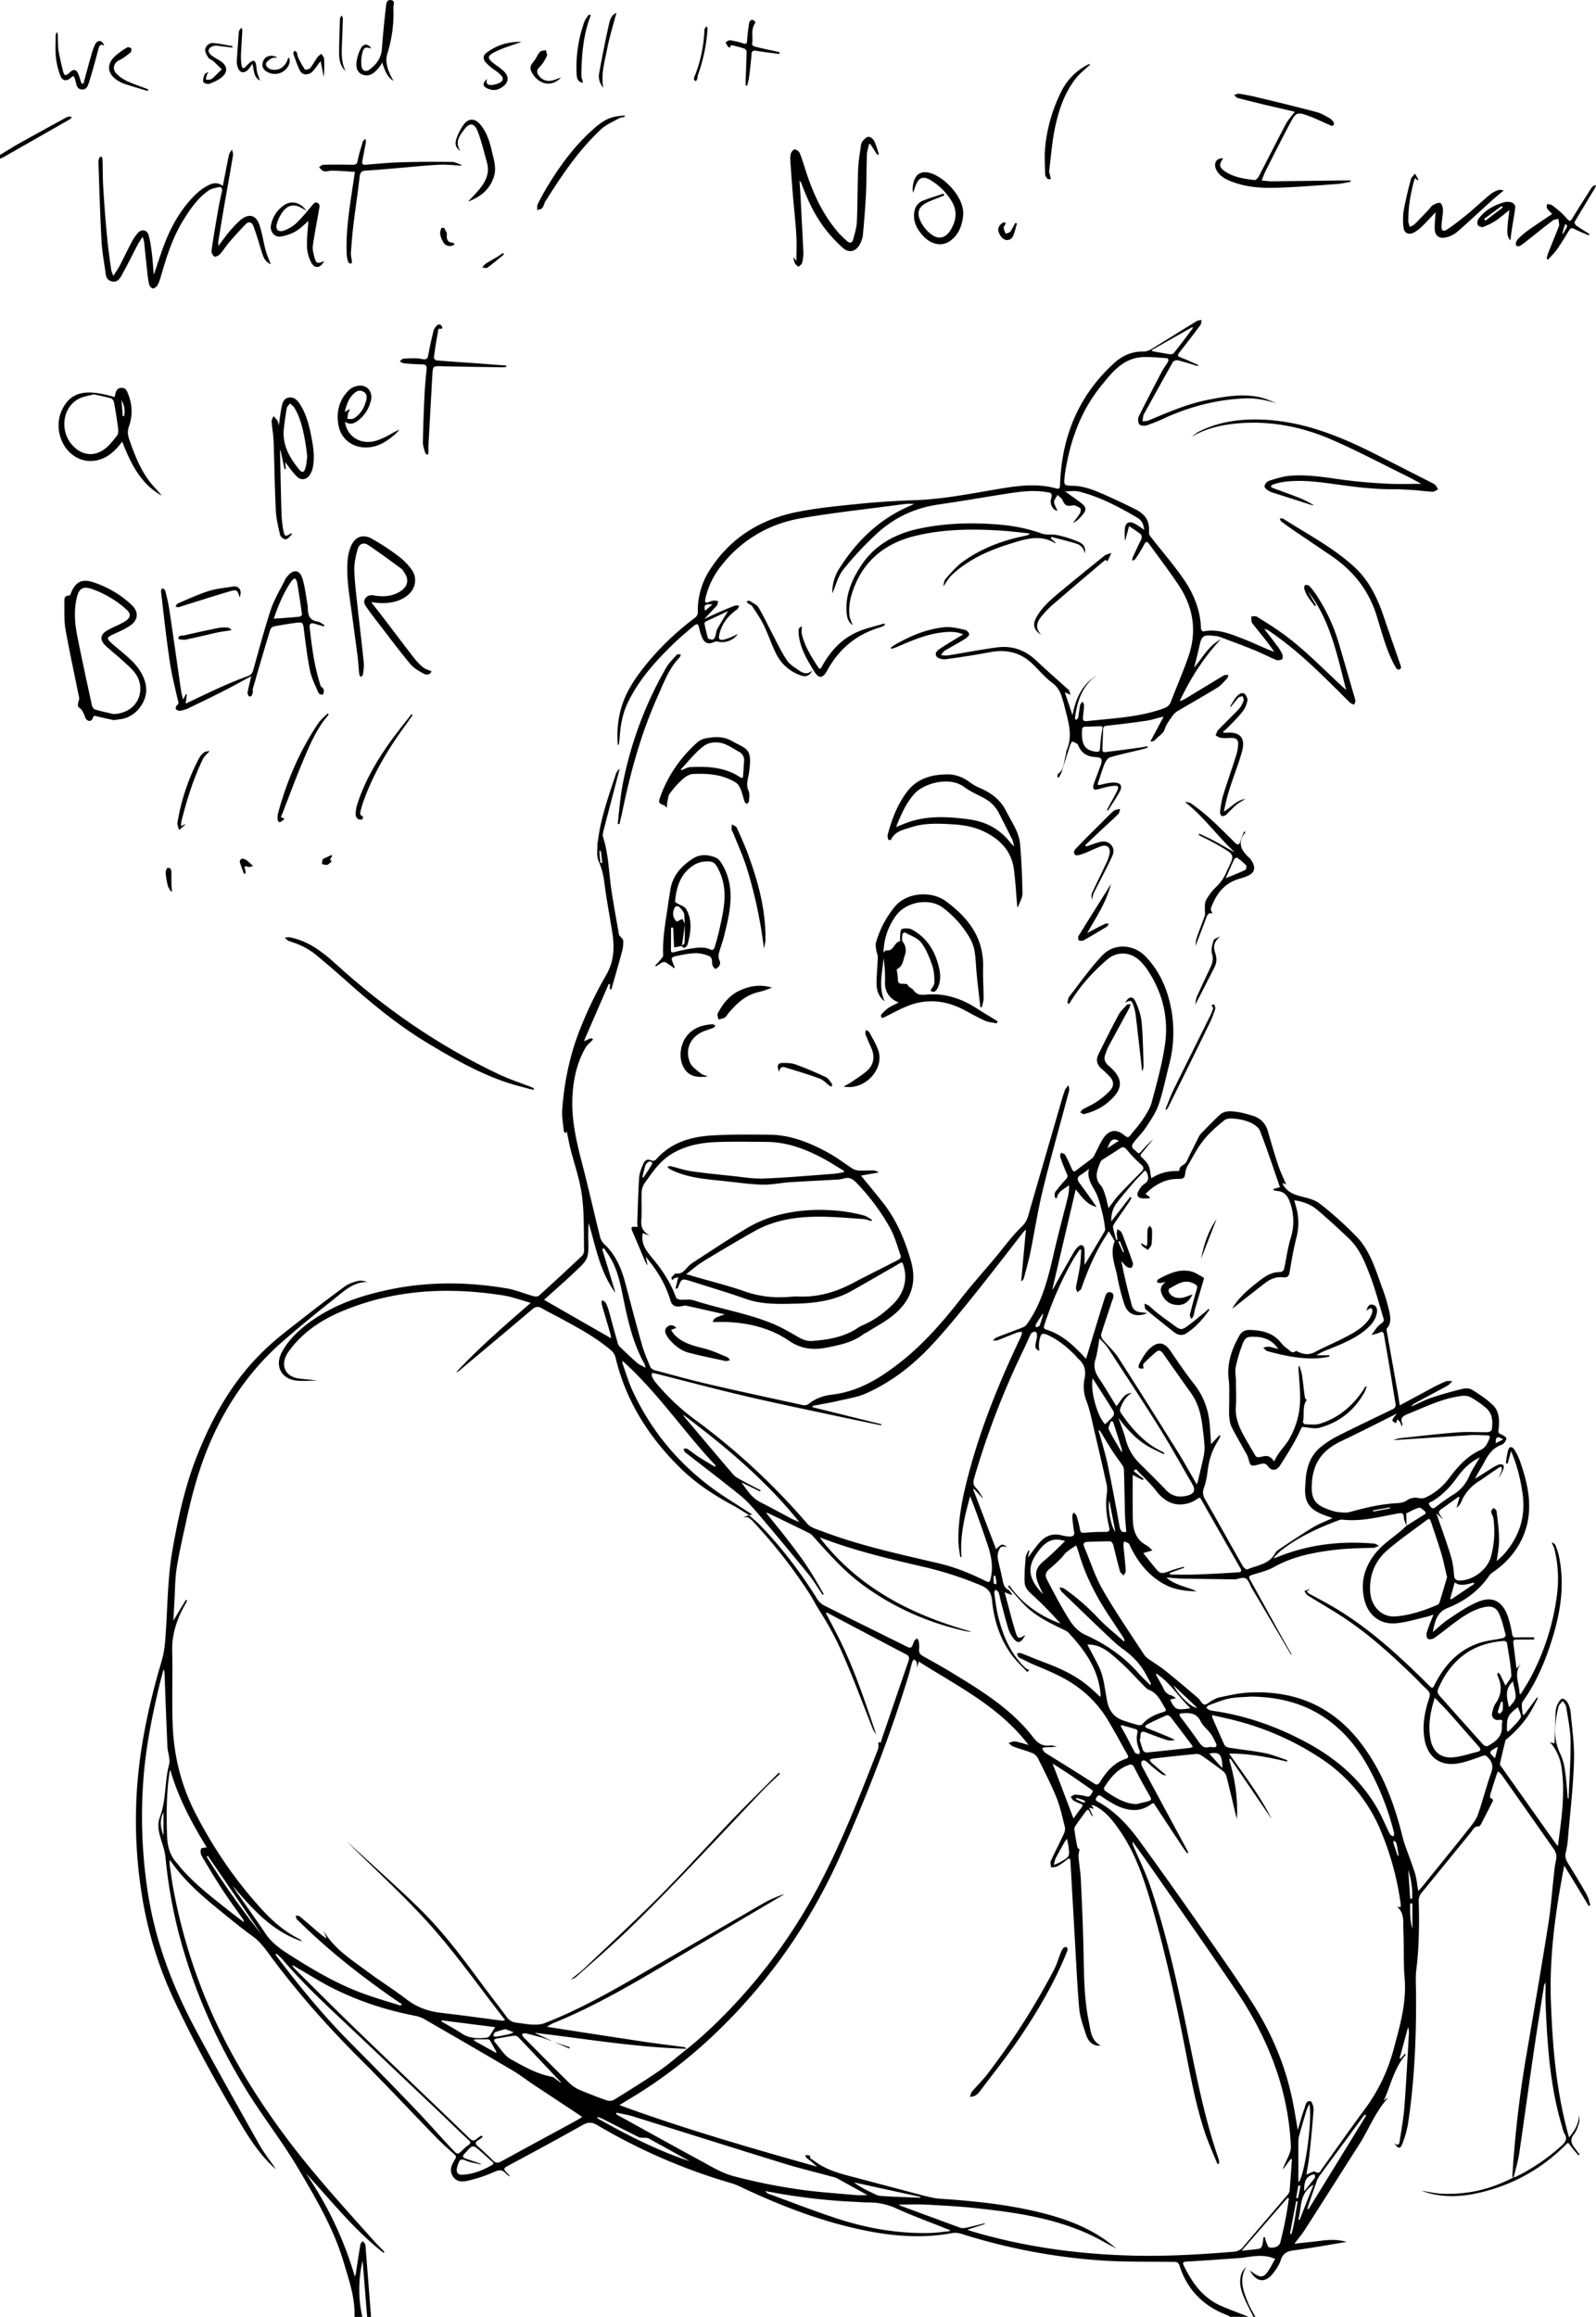 <svg id="Layer_1" data-name="Layer 1" xmlns="http://www.w3.org/2000/svg" viewBox="0 0 1638.7 2378">
    <style type="text/css">
    path { fill: black; }
    rect { fill: white; }
    @media screen and (prefers-color-scheme: dark) {
        path { fill: white; }
        rect { fill: black; }
    }
    </style>
    <rect x="0" y="0" width="100%" height="100%" />
    <path d="M770,1566c-5.4-3.3-10.7-6.9-16.4-9.9-19.9-10.7-38.6-23-54.7-39-32.2-31.8-55.5-68.7-66-113.2a14.9,14.9,0,0,0-5.1-7.5c-16.2-13.6-34.8-23.4-53.2-33.4-5.7-3.1-11.6-5.9-17.2-9.2-3.8-2.2-6.6-1.8-10.1,1.2-24.7,21-49.7,41.8-74.6,62.7a6.5,6.5,0,0,1-3.3,1.7c23.4-25.1,49.3-47.6,76.6-71.2-10.6-2.9-19.8-6.4-29.3-7.8-55.7-8.6-110.5-5.9-163.3,15.9-21.7,8.9-41,21.5-55.2,40.7-.9,1.2-1.7,2.4-2.5,3.7-7,12.2-1.5,23.4,12.5,25.2,6.1.8,12.2,1.1,18.4,2.1-7.3,0-14.6.7-21.8-.1-14.9-1.8-21.6-14.9-14.8-28.3s19.5-25.3,32.8-34.3c23.7-16.3,50.6-25,78.4-30.8,39.8-8.3,79.8-7.9,119.7-1.2,9.4,1.5,18.4,5.4,27.7,8,1.8.5,4.6.6,5.8-.5q22.1-20,43.6-40.3a8.3,8.3,0,0,0,2.7-5.6c-.4-18.9.3-38-2.2-56.7-2.1-16.6-7.9-32.6-12-48.9-1.2-4.8-2-9.7-3.1-14.6-.2-.6-.1-4.4-1.7-.4-.6-.8-1.7-1.5-1.8-2.4-.7-7.1-2.1-14.2-1.7-21.3,2-27.7,7.4-54.9,17.4-80.8a415.4,415.4,0,0,1,27.7-57.9c8.3-14.3,8.7-28.5,6.4-43.7-2.8-17.4-6.1-34.7-8.3-52.2a75,75,0,0,0-5.8-21.2c-2.4-5.3-1-12.3-1.2-18.6a18,18,0,0,1,.5-1.9c2.9-23.8,11-46.3,18.5-69a12.1,12.1,0,0,1,3.9-5.3c-5.6,21.3-11.2,42.5-16.7,63.8-.5,2.1-1,4.5-.4,6.4,5.8,17.7,5.8,36.4,8.6,54.6,2.3,15.2,5.1,30.4,7.8,45.7.2,1,1.6,1.7,2.3,2.7s2,2.2,2,3.4a35.5,35.5,0,0,1-.9,9.8c-3.6,13.5-7.5,26.8-11.3,40.1l-1.6-.3.3-4.9-1.3-.6-25.5,58.7c3.9-.4,7-4.7,9.3-1.5-2.9,3.2-6.2,5.6-8,8.9-8.5,15.1-12.1,31.5-13.1,48.7-1.4,24.5,4.2,47.9,10.3,71.3s11.9,49.2,18,73.7a16.3,16.3,0,0,0,4.3,7.4c11.7,10.9,17.6,24.8,21.6,39.8,5.6,21,11,42,17,63,2.2,7.9,5.5,15.6,8.7,23.3.6,1.4,2.7,2.8,4.3,3.3,18.8,5,37.5,10.2,56.4,14.6,32,7.4,64.2,14.3,96.3,21.3a8.1,8.1,0,0,0,6-1.5c7.1-5.9,15.7-8.4,24.4-9.4,27.8-3.5,50.1-17.8,71.3-34.7s40.9-39,58.4-61.4c11.6-15,24.3-29.2,36.5-43.7,9.3-11.1,17.8-23,28.2-33,5.1-4.9,6.1-10.2,7.7-15.9,10.3-35.8,20.8-71.5,31.1-107.3,1.6-5.4,3.1-10.9,5-16.2.7-2,2.6-3.6,3.9-5.4.2,2.1.9,4.3.4,6.2-8.9,33.6-18.5,67-26.7,100.7-5.3,21.5-8.6,43.4-13,65-1.8,8.8-4.3,17.4-6.6,26.1a6.6,6.6,0,0,1-2.8,3.5c1.6-17.5,3.2-35,4.9-53.1a25.3,25.3,0,0,0-2.2,1.9c-17.7,22.7-35.2,45.5-53.3,68-13.8,17-27.7,34.2-42.7,50.1-18.9,20-40.6,36.7-65.9,48-8.8,3.9-18.7,5.4-28.2,7.6s-17.9,3.5-26.8,5.3v1.3l70.7,17.5-.3,1.1-38.9-8.1c-33.5-7.2-67.1-14.1-100.5-21.9-31.1-7.3-61.9-15.5-92.8-23.3a31.6,31.6,0,0,0-3.2-.3c0,1.1-.3,2.3.1,3.3a26.9,26.9,0,0,0,3.1,5.5,229.6,229.6,0,0,0,41.4,39.2,690.2,690.2,0,0,1,114.9,106.5c3.7,4.3,10.8,6.1,16.6,8.3,38.2,14.4,78.1,23,117.8,32.3,16.9,3.9,32.9,10.4,48.5,18.1,4,2,4.7,1.6,5.7-3.3,2.7-12.9-.2-24.7-4.3-36.5-5.4-15.7-10.8-31.4-17-47-5.7,20.5-10.6,40.9-8.9,62.3h-1.3c-.7-5.7-1.9-11.5-1.9-17.2-.1-23.1,4.6-45.6,10.5-67.8,12.9-49,32-95.5,53.7-141.1a27.2,27.2,0,0,0,1.3-4.9,19.1,19.1,0,0,0-4.8.5c-6.8,2.6-13.5,5.5-20.4,8.1-1.4.5-3.2.2-4.8.3,1.1-1.1,2.1-2.5,3.5-3.1,9.2-3.7,18.6-7,27.9-10.7a9.8,9.8,0,0,0,3.8-3.5c15.2-21.4,21.3-46.3,27.1-71.3,4.5-19.7,9.8-39.3,14.7-59a51.1,51.1,0,0,0,1.2-11.9c-4.6,3.8-10.7,5.8-12.4,12.4a10,10,0,0,1-.4,1.1c-.6-.2-1.7-.5-1.7-.8s-.7-4.2.2-5.5a148.8,148.8,0,0,1,10.8-13c1.9-2,2.3-3.4,1.1-6-2.5-5.6-4.7-11.4-6.7-17.2-.4-1.2.4-2.9.7-4.3,1.5.7,3.7,1,4.3,2.1,2.7,4.8,4.9,9.9,7.1,14.9,1.1,2.4,2.1,2.9,4.4,1.1,5.3-4.2,10.9-8.2,16.3-12.4a13.3,13.3,0,0,0,2.7-4.1c2.7-5.1,5-10.5,8.1-15.4,6-9.7,13.9-11.2,22.5-3.9,3.1,2.7,4.4,2,6.4-.8,3.7-4.9,8.1-9.3,11.5-14.5s8-11.7,9.8-18.3c5.2-19.5,10.7-39.2,13.7-59.2,4.1-28.2-2.5-54.6-18.7-78.3a58.5,58.5,0,0,0-6.4-7.6c-10.1-10.2-24.1-10.5-34-2-14.9,12.8-28.1,27.4-38.4,44.3a7.7,7.7,0,0,1-1.5,1.6c-.4-.7-1.1-1.4-1-2s.6-4.1,1.7-5.6c11.1-14.3,21.5-29.3,34-42.4s32.5-11.4,44.5,1.2c15.1,15.7,23.1,35,26.7,56.4a132,132,0,0,1-2.9,55.9c-3.4,13.1-6,26.6-10.4,39.5-2.7,8-7.7,15.3-12.4,22.5s-9.2,11-13.4,16.7,1.3,6.9,3.4,9.6,3.9-.1,5.2-1.5a165.6,165.6,0,0,1,11.7-12l-8.7,10.8c-6.1,7.7-5.8,5.2.4,11.8s4.3,11.6,6.4,17.8c7.8-5.3,17-7.6,26.8-7.4a4.9,4.9,0,0,0,1.9-.4c-.6-5.4,5.5-5.4,7.2-9.1,3.8-8.1,7.9-16,11.9-24a18.3,18.3,0,0,1,2.8-4.7c6.4-6.5,12.7-13.2,19.4-19.4,5-4.6,11.5-3.9,17.6-3.1s11,2.4,16.4,4c8.3,2.5,13.4,8.1,15.7,16.5,3.3,11.3,6.5,22.6,10.2,33.7,2.2,6.7,5.3,13.1,8.4,20.3l-3.4-1.5c0,.5-.2,1.1,0,1.4,4.1,7.5,10.9,10.4,18.9,12.4s14.3,3.6,19.6,7.8a373.1,373.1,0,0,1,37.4,33.7c13.6,14.2,19.1,33.2,25.7,51.2a187.5,187.5,0,0,1,7.4,24.2c1.4,6.2,2.8,12.8-2.2,18.5-.6.7-.2,2.5,0,3.7,3.7,20.5,7.3,41,11,61.5.8,4.4,1.4,8.7,2.2,13.8l31.8-17.1a152.1,152.1,0,0,1,15.2-7.4c2.1-.9,4.8-.3,7.2-.4-1.8,1.6-3.2,3.6-5.2,4.7-10.9,6-22,11.8-32.9,17.7a10.1,10.1,0,0,0-4.3,3.7c7-3.1,13.8-6.7,21-9.1,10.5-3.5,21.2-6.5,32-9.1,3-.7,7.2-.5,9.7,1.1,7.5,4.8,15.2,9.8,21.5,16s6.6,16.1,5.4,25c-.4,2.8.1,3.6,2.6,4.6s5.6,3.2,5.5,4.6-2.5,5.3-4.6,6c-8.8,3.1-13.8,9.6-17.8,17.5-3,5.9-6.9,11.3-9.8,17.6l16.9-10.7a38.3,38.3,0,0,1,7.5-3.9,5.6,5.6,0,0,1,4.6.5c.7.5.6,2.9.1,4.1a52.4,52.4,0,0,1-5,9.3c1.1-2.6,2.3-5.2,3.2-7.8.4-1,0-2.2,0-3.3s-2.4,0-3.2.6c-6.7,4.4-13.1,9.2-19.8,13.5-8.4,5.3-14.7,12.2-18.5,21.5a16.2,16.2,0,0,1-4.8,6l3-10.7-.9-.7-11.3,8.1-2,1.5c-2.4,1.9-5.8,3.3-6.7,5.7s2.2,4.5,4.1,7.9l-6.9-6.2c5.2,15.2,10.5,29.5,14.9,44,2,6.3,2.7,13,3.3,19.6.3,4.3,2.5,5.5,6.1,5.4,13.5-.2,28.2-11.4,31.7-24.4a97.9,97.9,0,0,0,2.6-39.2c-.3-2.3-2-4.4-2.2-6.7s1.4-2.9,2.3-4.3c1.1,1.1,3,2.1,3.1,3.4,1.2,9.6,2.5,19.4,2.6,29.1.1,7.2-1.5,14.4-2.4,22.2,2.4-2.3,4.9-4.4,7-6.7,16-17.9,22.9-38.6,19.5-62.6-2.1-14.5-5.4-28.7-11.8-43.6-1.4,5.1-2.5,9-3.5,12.8l-1.9-.4c.8-4.5,1.1-9.2,2.5-13.6s4.4-3.3,6.5,0a61.1,61.1,0,0,1,5.8,12.1c6.8,19.7,11.7,39.8,7.8,60.7s-16.6,39.3-35,52.1a16.9,16.9,0,0,0-4.5,3.9c-10.6,15.7-25.5,26.5-42.7,33.3-11.8,4.7-13.2,14.5-15.4,24.8,5.4-4.5,10.5-9.5,16.4-13.4,9.5-6.3,19-13,29.5-17.4,15-6.5,25.4-1.2,31,14.2a112.1,112.1,0,0,1,4.6,18.8c.6,3,1.8,3.4,4.3,3.3,6.1-.2,12.2-.1,18.3-.1v2.3h-18c-2.6-.1-3.7.8-3.4,3.4,1.1,8.5,2.1,16.9,3.3,26.3l4.7-5c-8.2,9.9-1.6,20.3-1.7,30.5l1.4.7c3.6-6,7.5-11.9,10.7-18.1a247.3,247.3,0,0,0,26.5-84.1,128.4,128.4,0,0,0-2.7-46.6c-.5-2.2-2-4.2-2.7-7.2,1.2,1,3.1,1.7,3.6,2.9a62.4,62.4,0,0,1,3.8,11.8c6,28.8,1.7,56.8-6.9,84.5-7.1,22.9-16.2,44.7-30.2,64.3-2.2,3-.3,8.9-.3,13.4l1.7.4,13.2-17.8,1,.5c-2.5,4.6-4.8,9.4-7.5,13.9-6.2,10.6-14.4,19.4-23.6,27.4-.9.7-2.1,1.5-2.4,2.5-2,7.9-3.9,15.8-5.6,23.8-.2.9.7,2.1,1.4,3l55.7,78.6,2.4,2.9c3.6-28.3,8-55.5,3.3-83.2-1.4-8.4-6.7-19-11.7-23.4l4.9,1.1c.1-1.7.2-3.3.2-5,.3-9.4.4-18.9,1-28.3a21.4,21.4,0,0,1,2.8-8.4c.9-1.8,3-4.3,4.3-4.2s4.1,2.2,5.1,4.1a25.6,25.6,0,0,1,3.1,9.3c1.5,16.9,4.1,33.9,3.5,50.7-.8,26.4-3.9,52.8-6.2,79.1a83.8,83.8,0,0,1-2.1,14.2c-1.3,4.5-.1,7.9,2.2,11.7,6.6,10.6,13.1,21.3,19.2,32.1,1.9,3.3,2.5,7.2,3.7,10.9l-1.7.7c-8.1-13.5-16.3-27-25.1-41.4-9.1,47-15.4,93-13.7,139.7s5.5,92.9,18.6,139.2c6.6-7.5,10.1-14.7,10.5-23.8,0,3,.6,6.1-.2,8.9s-2.6,8.5-5.2,11.7c-4.1,4.9-3.1,8.9.1,13.3,1.8,2.5,3.7,5,5.6,7.4a5.2,5.2,0,0,1-1.1,1c-2.8-3.4-5.9-6.6-8.4-10.2s-2.4-2.9-4.7-.6c-25.7,25.7-56.5,42.3-92.1,49.9-18.7,3.9-37.3,4.1-56.1-2.8,7.1,1.1,13.6,2.6,20.1,3a138.7,138.7,0,0,0,20.4-.4c19.1-1.6,37-7.5,54-16.2a18.3,18.3,0,0,0,3.3-1.1,204.3,204.3,0,0,0,46.4-31.8c4.1-3.7,5.9-7.1,2.7-12.2-1.3-2.1-1.7-4.7-2.4-7.1-12.3-40.6-15.1-82.6-16.9-124.6-.4-7.8-.1-15.5-.1-23.3a9.8,9.8,0,0,0-1.8,4.6c-3.8,24.2-7.7,48.3-11.2,72.5-4.8,32.9-9.2,65.8-14.1,98.7-1.2,8.2-3.8,16.3-5.8,24.5-.4-.5-1.3-1-1.2-1.5a1150,1150,0,0,1,14.4-124.1c7.6-44.6,15.3-89.1,22.4-133.8,2.6-15.9,3.7-32,5.5-48.1.7-5.7,1-11.6,2.3-17.2s.5-9-2.4-13.1l-53.4-76a27.2,27.2,0,0,0-3.5-3.2,43.4,43.4,0,0,0-1.7,4c-2.2,6.7-4.3,13.3-6.3,20-.3,1.1-.2,3.3.3,3.4,4.3,1.4,1.9,3.9.9,5.9-3.4,6.9-7,13.8-10.6,20.7-.5.9-1.5,2.5-2.2,2.4-4.9-.3-6.3,3.8-8.6,6.6-16.6,20.3-33.2,40.8-49.9,61.1a12.8,12.8,0,0,0-3.3,9.4c.6,23.1.4,46.2-2.4,69.3-1,8-.5,16.2-.4,24.3.4,45.1-1.5,89.9-8.2,134.5a102.7,102.7,0,0,1-6,21c-1.9,5-4.3,4.8-8-.9,4.2,3.1,5,.7,5.4-2,1.7-11.5,3.9-23,4.8-34.5,1.9-24.9,3.2-49.8,4.6-74.7a23.2,23.2,0,0,0-.7-8.2l-8.7,32.2.8.5,4.5-5,1.2.6c-12.3,13.7-15.5,31.6-23,47.6l3.5-3c.2.3.4.7.3.8-12.4,13.8-18.9,31.3-28.7,46.7-18.7,29.3-37.3,58.7-56.1,88-3,4.7-6.7,8.9-10.6,14.1,9.7-1.1,18.7-2,27.6-3.1s17.4-1.4,26,1.2c-18.1,3-36.2,6.3-54.3,8.7-6.9.9-11.1,3.2-13.3,10.1-1.5,4.6-4.4,9-7.4,12.9-8.4,10.9-17.3,10.1-24.4-2.4,1.9,1.3,3.7,2.7,5.7,3.9,5,3.3,8.6,3.1,12.1-1.7s5.6-9.5,8.3-14c-13.3-6-25.8-1.7-38.3-.8-17.5,1.2-34.9,2.5-52.3,3.5-4.2.2-4.8,1.1-2.9,4.8,8.5,17.3,19.3,32.4,37.6,40.5,9.4,4.1,19,7.6,28.6,11.4h-19a12,12,0,0,0-2.4-1.5c-24.8-9.2-41.7-26.1-49.7-51.5-1-3-2.8-3.4-5.7-3.4-24.1-.3-48.3.2-72.4-1.3a613.7,613.7,0,0,1-145.7-27.5,20.5,20.5,0,0,0-9.2-.8c-30.2,5.7-60.2,3.4-90.1-2.7-41.5-8.4-80.8-23.2-119.1-40.8-6-2.7-11.9-6-18.3-7.8A597,597,0,0,1,614,2192c-5.5-3.2-9.5-2.9-14.9.1-24.2,13.6-48.7,26.9-73.2,40-8.9,4.8-9.1,4.4-2.1,11.3.2.2.2.5.5,1.5a21.9,21.9,0,0,1-3.8-3c-3.6-4.2-7.2-4-12.1-1.7a147.3,147.3,0,0,1-25,8.5c-6,1.6-13,2.7-17.3-3.8s-1.2-12.2,2.1-17.7c1.4-2.3,1.3-3.3-.8-5.2-6.6-5.7-13-11.5-19-17.7-25.8-26.5-51-53.6-77.2-79.6-31.7-31.6-61.4-64.8-88.3-100.5-7-9.2-13.1-19.2-22.9-26.2s-20.1-15.4-29.9-23.4c-16.2-13.1-32.2-26.4-45.6-42.6-3-3.6-5.8-7.5-9.3-12.1a34.8,34.8,0,0,0,.1,5.8c1.2,8.3,2.3,16.7,3.9,25.1a567.2,567.2,0,0,0,42.1,132.6c19.1,41.4,43,80,70,116.7,28.1,38.3,60.1,73.4,91.8,108.8,4,4.6,8.4,8.9,12.6,13.4l-1,.9c-30.2-23.6-53.7-53.7-79.7-81.6a368.2,368.2,0,0,1,50.3,105.9,11.8,11.8,0,0,0,1.2-4.1c1.5-9.7,2.9-19.4,4.6-29,.2-1.2,1.6-2.2,2.5-3.2a38.1,38.1,0,0,1,2.4,3.2,6,6,0,0,1,.3,2L382,2389h-4c-1.6-19.3-3.1-38.5-4.7-57.8a129.7,129.7,0,0,0-.3,57.8h-8c.8-19.5-5.7-37.7-11.1-56-10.2-34.6-28.4-65.3-46.6-96.2-16.4-27.7-36.2-52.9-53.1-80.2-31.4-51.1-55.3-105.3-70.2-163.5a502.4,502.4,0,0,1-13.1-76.1,74.1,74.1,0,0,0-3-13c-2.9-9.1-6.3-18.7-2.8-27.8,6.7-17.6,4.8-36.4,9.5-54.2,1.5-5.5-1.4-12.1-1.7-18.2-1.1-24.7-2-49.3-2.9-73.9-.1-1.8,0-3.6-1-5.6-1.6,6-3.3,11.9-4.7,18-7.7,32.4-14.1,65-16.3,98.3a512.1,512.1,0,0,0,5.3,116c7.9,48.7,25.3,94,48.4,137.2,21.3,39.7,43.4,79,65.5,118.3,4.9,8.8,11.5,16.7,17.1,25.4-1.3-1.2-2.7-2.3-4-3.6-12.2-11.8-21.7-25.7-30.4-40.1-25.2-41.8-48.7-84.5-69.5-128.6a402.9,402.9,0,0,1-33.6-108.3,483.9,483.9,0,0,1-5.3-107.5c2.6-41.3,10.8-81.6,21.9-121.3,1.9-6.8,4.1-13.4,5.5-20.2a135.1,135.1,0,0,0,2-16.8c2.2-29.2,2-58.8,6.9-87.5,5.7-33,12.8-66,25.1-97.4,16.3-41.5,38-79.7,70.7-110.6,11.3-10.8,23.9-20.3,36.2-29.9q22.1-17.4,44.9-34.1c3.6-2.7,8.2-4.4,12.7-5.6s7.5-.1,11.3.8c-14.6-.4-24.3,9.2-34.4,17.2-18.1,14.3-36.1,29-53.5,44.2-31.4,27.5-54.9,60.8-72.1,98.9-12.5,27.7-20.4,56.6-26.7,86-3.4,15.8-7.1,31.5-9.6,47.4-1.8,11.6-1.6,23.5-2.4,35.3-.3,5.7-.6,11.5-1,18.6,4.8-8,8.8-14.7,12.9-21.4l1.2.7-.9,2.1c-8.9,15.3-14.8,31.3-14.4,49.5.6,25.4-.4,50.7.5,76,1.2,32.2,8.9,63,23.9,91.8,18.2,35.1,40.2,67.5,66.8,96.7,11.3,12.6,24,23.6,39.2,31.3a6.5,6.5,0,0,1,2.8,2.4c-30.7-10.3-51-33.3-71.1-57,1.4,2.3,2.8,4.7,4.4,6.9,9.8,14.1,19.8,28,29.4,42.3,6.7,10,16.3,16.4,26.1,22.6,24.7,15.7,49.8,30.4,77.5,40,11.6,4.1,23.4,7.5,35.1,11.2a17.4,17.4,0,0,1,1.1-1.8c-.9-.5-1.8-.9-2.7-1.5-36.7-25.2-71.8-52.5-103.5-83.9-.5-.5-1.2-.8-1.5-1.3s-.9-2.6-1.4-3.8c1.4.1,3.2-.2,4.1.5,5.8,4.8,11.4,9.7,17.1,14.6,3.4,2.9,6.7,5.9,10.8,8.3l-3.3-8.3c10.4,18.5,27.9,29.4,44.1,41.5,13.8,10.3,28.4,19.4,42,29.8,10.6,8,22.3,11.9,35.3,13.4,20.8,2.4,41.6,5.3,62.4,8a16.5,16.5,0,0,0,2.7-.7c-25.6-32.8-49.2-66.4-76.3-96.9s-57.4-57.6-86.2-86.4l16.5,14.9c20.4,18.9,41.3,37.3,61,56.9,24.2,24.1,44.3,51.9,64.7,79.3,7.3,9.9,15,19.5,22.3,29.5a13.3,13.3,0,0,0,9.5,5.4c5.6.6,11.2,1.8,16.8,2,4,.1,8.3,0,12-1.4,40.8-15.8,78.2-38.2,115.9-60s72.8-42.3,109.3-63.3c6.5-3.8,13.7-6.6,20.9-9.3a14.9,14.9,0,0,1-1.4,1.2l-98.9,58.4c-43.6,25.8-86.9,52.4-134,71.8a40,40,0,0,0-9.1,4.8l5.5.9c32.2,5,64.4,10,96.6,14.8,12.9,1.9,25.9,3.4,38.9,5.2.8.1,1.5,1.1,2.3,1.7-52.4-1.5-104-10.3-155.9-16.4,2.5,1.5,5.1,2.4,7.6,3.6s7.3,3.6,10.9,5.4h.1c-3.7-1.3-7.4-2.9-11.2-4.1-5.6-1.6-11.2-3.1-16.8-4.4-1.2-.2-2.5.5-3.8.8.6,1.1.9,2.5,1.8,3.3,15.6,15.7,31.1,31.4,46.9,46.9a36.3,36.3,0,0,0,9.8,6.7c9.5,4.1,19.1,7.8,28.8,11.2a9.7,9.7,0,0,0,7.3-.6c15.5-9.7,31.1-19.2,46.2-29.6,9.9-6.8,19-14.9,28.5-22.4s18-15.2,26.6-23.3a560.9,560.9,0,0,0,112.7-151.6c22-42.9,39.5-87.8,57-132.7.9-2.3.4-5.2.5-7.8,3.1,2.1,2.8-1,3.2-2.2,9.3-27,18.5-54.1,27.8-81.1,1-3.1.5-4.9-2.7-6.6-27-14.1-53.9-28.4-80.8-42.6-.3-.2-.8,0-1.5.1,4.8,9.3,9.7,18.4,14.3,27.6,15.5,31.4,26.4,64.6,37.6,97.6-1.2-2.1-2.8-4-3.7-6.2-9.9-24.8-19.1-49.9-29.8-74.4a314.6,314.6,0,0,0-24.7-46.6c-3.9-6-6.9-12.4-10.8-18.3a531.3,531.3,0,0,0-56.8-72.6,29.5,29.5,0,0,0-5.6-5c-.9-.6-2.5-.2-5.1-.4l5.7-2c3.8,3.4,7.9,6.6,11.4,10.3,22.5,23.1,41.8,48.7,58.9,76.1a18.1,18.1,0,0,0,6.7,6.2c27.3,13.8,54.8,27.3,82.2,40.9,7.4,3.7,7.3,3.9,10.2-3.6.2-.4.2-1,.6-1.3a17.3,17.3,0,0,1,2.5-2.1c.6.9,1.7,1.7,1.8,2.7a33.8,33.8,0,0,1,.4,8.4c-.4,3.5,1,5.4,4,7.1,9.8,5.4,19.5,10.9,29,16.6,30.7,18.7,61.4,37.4,83.8,66.3,4.8,6.2,9.5,9.9,17.6,8.8,2.3-.3,4.9.7,7.3,1.1a93.4,93.4,0,0,1-11.8.7,15.8,15.8,0,0,0-3.6.9,18.3,18.3,0,0,0,1.8,3.4,9.7,9.7,0,0,0,2.7,2.2c16.2,10.1,32.5,20.1,48.5,30.5,3.4,2.2,4.7,1.4,6.5-1.5,6.6-10.5,14.3-19.8,26.7-23.7,2.9-1,2.3-2.4,1.2-4.5-6.9-12.1-13.4-24.5-20.7-36.5a116,116,0,0,0-29.6-32.1c-12.8-9.6-27.3-15.8-41.9-21.9-6.4-2.6-12.7-5.7-18.9-8.9-1.2-.6-1.5-2.9-2.2-4.4,1.5,0,3.2-.4,4.6.1,6.8,2.6,13.5,5.5,20.4,8.1,17,6.3,33.7,13.4,47.9,25.2,4.3,3.5,8.3,7.4,12.6,11.4a5.8,5.8,0,0,0,.5-1.7c-1.9-26.1-16-46-33.1-64.2-1.6-1.8-4.2-2.7-6.4-3.8-13.4-6.4-26.7-13-37.5-23.5-6.4-6.3-12.1-13.4-18.1-20.1l1.3-1.1c13.2,18.7,31.1,31.3,52.6,39.2a382.7,382.7,0,0,0-27.4-28.1c-4.2-3.9-9-7.8-9.4-13.6-.5-8.6.3-17.4,1-26.1.2-2.5,1.9-4.9,2.9-7.4l1,.3c-.5,2.2-1,4.4-1.6,7.3,4.6-6.1,8.2-11.5,12.5-16.2,5.9-6.5,13.3-9.1,22.1-6.8a34.1,34.1,0,0,0,8.4,1.2c3.2.1,5.2-1.1,4.4-5.2a130.3,130.3,0,0,1-1.8-15.3c-.1-1.4.8-2.9,1.2-4.3,1.1,1.2,2.8,2.3,3.2,3.7a114.6,114.6,0,0,1,3.5,14c.5,2.7,1.4,3.5,4.2,3.3,7.1-.6,14.3-1,21.4-.9,4.7.1,5.2-1.5,4.2-5.5-2.7-11.2-3.9-22.6-2.2-34.1a26.3,26.3,0,0,0-.1-8.4q-6.2-27.9-12.8-55.8c-2.4-10.3-4.4-20.8-8.1-30.7a39.8,39.8,0,0,1-2-22.5c1.7-8.4.3-14.8-6-20.4-1.3-1.1-2.2-2.5-3.4-3.7-8.7-8.9-18.2-16.6-29.7-21.6-1.4-.5-3.6-1-4.5-.3-2.8,1.8-4.2,13.8-2.4,17-3.6-1-4.7-2.5-4.3-6.2s1.4-5.5,1.5-8.3-.3-4.2-1.4-4.8-4.2.4-5.3,2.8c-2.5,5.6-5,11.2-7.7,16.8a831.9,831.9,0,0,0-50,130.3c-1.1,3.9-1.5,7,1.8,10.3s4.7,6.7,7,10l-.4.3-8.9-9.6-.6.6,23.5,61.5c6.2-5.8,6.3-5.8,11.3-2.1-5.6-1.4-7.1-.7-9,5a15,15,0,0,0-.4,7.3c1.4,7.1,3.4,14.1,4.8,21.3.8,4.2,1.6,8,5.9,10.3,1.7.8,2.6,3,3.9,4.5l-.7.7-7-2.8c3.8,14,7,26.8,10.8,39.5,2.7,8.7,3.1,8.6,10.5,4.5-1.7,2.8-3.5,6.2-6.2,7s-5.1-2.4-6.7-4.5a29.1,29.1,0,0,1-4.7-9.3c-2.6-8.6-4.8-17.3-7.1-26-1-3.6-1.6-7.4-2.8-11.1-.4-1.1-2.2-1.8-3.3-2.7-.4,1.1-1.2,2.3-1.1,3.3.9,6.7,1.7,13.5,3.1,20.2,4.8,21.5,12.6,41.7,29.3,57.2a20.2,20.2,0,0,0,3.6,1.8l-2.1,2c-5.2-5.6-10.9-10.7-15.5-16.8-12.4-16.7-18.7-36-20.7-56.5-.9-8.6-3.8-12.4-12.1-15.9a365.5,365.5,0,0,0-59.3-19c-35-8.1-70-16.4-103.6-29.3a8.8,8.8,0,0,0-1.7-.2c39.8,51.6,94.3,79.1,155.2,96.2a6.2,6.2,0,0,1-1.9.1l-3.5-.5c-39.3-8.8-75.4-24.7-107.7-48.9-18.5-13.9-33.7-31.3-49.1-48.4a13.3,13.3,0,0,0-4.1-3.4c-14.3-7.1-28.7-14-43.1-20.9-.2,0-.5.3-.8.5l16,19.8c5.3,6.8,10.7,13.7,15.8,20.6s9.9,13.8,14.4,21,8.5,14.5,12.7,21.7l-1.2.7c-4.9-7.3-9.4-14.9-15-21.7-16.8-20.7-33.8-41.1-51.1-61.4-5.7-6.7-11.6-13.4-18.4-18.9-18.6-15.1-37.7-29.5-56.6-44.3-.9-.8-1.2-2.4-1.8-3.6,1.4,0,3.1-.6,4,.1,4.2,2.7,8,5.9,12.2,8.6s10.7,6.5,16.1,9.7l.8-1.2c-32.8-34.8-59.6-75.1-95.5-107.3a5.7,5.7,0,0,0,.1,3.2c3.3,9.2,6.1,18.8,10.2,27.6,21.5,46.2,54.2,82.7,97,110.2l25.8,16.6Zm675.2,11.1c-1-2.8-2.6-5.6-2.8-8.4-.2-4.8-2-5.1-6.2-4.3-18.8,3.4-37.5,8.5-56.9,6.3a6.7,6.7,0,0,0-3.4.5c-21.1,7.9-41.5,17.1-59.4,31.1-2.6,2.1-4.9,4.6-8.1,7.7a14,14,0,0,0,2.8-.3c32.4-13.5,66.1-17.4,100.7-14.4,1.7.2,3.4,1.5,5,2.2a42.5,42.5,0,0,1-4.9,2.1c-.8.3-1.7-.1-2.5,0-11.7.5-23.3.5-34.9,1.8-22.9,2.5-45.4,6.6-66,18.2-6.7,3.7-14.5,5.4-21.9,7.8-3.1.9-4,1.8-2.2,5,9.1,16.1,17.9,32.4,26.9,48.5,5.2,9.5,10.6,19,16,28.5a2.5,2.5,0,0,1-1.6-1.4l-39.8-67.5c-1.9-3.3-3.1-8-6-9.5s-7.2.5-10.9,1h-.5l-52.8-.7c-5.3-.1-10.7-.8-17.2-1.2,9.5,8.4,21.2,9.3,31.1,14.2-11.3-.3-22.4-1.5-32.5-6.9-16.6-8.8-27.6-22.7-35.7-39.2-.6-1-.8-2.5-1.6-3.1a25.5,25.5,0,0,0-4.8-2,21.2,21.2,0,0,0-.6,4.3c.8,8.6,1.8,17.2,2.4,25.8.1,1.6-1.4,3.2-2.2,4.8-1.3-1.4-3.3-2.6-3.7-4.2-2.6-9.1-4.7-18.3-7.1-27.5-.4-1.3-1.8-3.3-2.8-3.3-7.8-.1-15.6.2-23.4.5-3.7.1-5,1.8-3.4,5.4,6.2,14.5,10.9,29.8,18.7,43.4,13.2,23,28.4,45,42.9,67.3a18.7,18.7,0,0,0,4.3,4.1c5.9,4.1,12,7.8,17.6,12.3,11.3,9.1,22.3,18.4,33.3,27.8,2.4,2.1,3.9,6.2,6.4,6.7s5.2-2.7,7.9-4.1,5.1-2.8,7.8-3.3c9.4-1.9,18.8-4.2,28.4-4.8,47.2-2.9,86.6,12.9,115.9,50.8,21.4,27.6,33.9,59.3,42.5,92.9,1,4,2,8,3.3,11.9,3.5,10,7.4,19.9,10.6,30,1.7,5.5,2.1,11.5,3.3,18l3.6-3.9c16.4-20.3,32.9-40.6,49.2-61.1,3.2-4.1,6.7-8.5,8.4-13.3,5-14.3,8.6-29,13.7-43.2,2.5-7,.8-11.6-4.1-16.3-1.8-1.7-2.8-1.5-5-.8-8.4,2.9-16.8,6.3-25.6,7.7-17.5,2.8-30-6.3-33.5-23.6-3-14.8-.2-29.2,4.4-43.2,1.5-4.2.7-6.6-2.4-9.4-4.6-4.1-8.7-8.7-13.1-13-22.1-21.5-44.9-42.3-70.6-59.5-12.6-8.4-25.8-15.9-38.6-23.9-1.5-.9-2.2-3-3.3-4.5l5.1-1.9a.7.7,0,0,1,.1.5l-2.9,1.7a12.5,12.5,0,0,0,2.3,2.3c7.2,4,14.6,7.8,21.9,12,38.1,21.7,70,51.2,100.9,81.8,4.2,4.1,4,4.2,6.7-1,10.5-20.3,25.2-36.1,47.8-42.7,7.1-2,14.6-2.7,21.9-4.3,1.2-.2,3.1-2.3,2.9-3-2-7.5-3.7-15.2-6.9-22.2s-8.6-8.2-16-6.4c-12.7,3.1-22.8,10.7-33,18.3-5.8,4.4-11.5,9.1-17.5,13.2-1.7,1.2-5.2,1.8-6.6.8s-1.6-4.6-1-6.6c1.8-5.9,4.3-11.7,6.8-18.2-2.8.9-5.1,1.8-7.4,2.3-10.5,2.4-21,5.8-31.6,6.6-15.7,1.3-27.7-8.1-31.7-23.4-5-19.3.5-36.5,13.3-51,7-7.8,16.1-13.8,24.2-20.7,1.9-1.6,3.6-3.3,5.4-5l19.5-12.2c.3-.3.4-1.9,0-2.2-2.1-1.6-4.7-4.6-6.4-4.1-4.6,1.1-8.8,3.7-13.2,5.8-.1,0-.1.3-.1.5C1445,1568.9,1445.1,1573,1445.2,1577.1ZM942.4,1722.7c0-2.2.3-4-.2-5.5s-1.7-2.2-2.6-3.2c-.7,1-1.7,1.8-2,2.9-1.3,4.3-2.2,8.7-3.5,13-18.9,62.3-42.6,122.8-68.8,182.3-23.5,53.2-53.9,102.1-92,146.1s-80.5,80.5-130.2,109.5l-6.1,3.8c67.2,24.6,135,44.1,202.9,63.2-3.4-3.3-7.1-6.1-10.7-9a9.1,9.1,0,0,1-1.5-2.3c.6-.2,1.1-.7,1.7-.6a10.6,10.6,0,0,1,3.5.9c.3.1-.4,1.8-.1,2.2a27,27,0,0,0,3.3,2.2c10.6,8.3,22.9,12.5,35.7,15.8l75.6,20c6.3,1.6,12.6,3.3,18.9,3.7,30.4,2,60.7,5,90.5,11.3,27.5,5.9,54.1,14,77.7,30,4.5,3.1,8.7,6.6,13,9.8-9.6-4.5-18.5-10.2-28-14.5-37.7-17.3-78.2-22.9-119-27.2-16.4-1.7-32.8-2.5-49.3-3.4-9-.4-18,0-27.5,0,.9.5,1.5,1,2.2,1.3l60.8,22.4a12.6,12.6,0,0,0,5.8.2c6.5-1.4,13-3.1,19.5-4.7l.2.8-17.9,5.7a36.1,36.1,0,0,0,3.8,1.5c51.1,15.3,103.5,22.9,156.7,24.9,37.6,1.5,75.2-.6,112.7-3.7a13.4,13.4,0,0,0,9.9-4.9c15.1-18,30.5-35.7,45.7-53.6a9.1,9.1,0,0,0,2-3.9c.9-10.8,1.6-21.7,2.4-32.5l-1.3-.3-7.6,10.4c-.2-1.9.8-3,1.3-4.2,2.4-6.3,6.8-12.8,6.5-19a277.3,277.3,0,0,0-9.8-62c-9.8-35.3-26-67.8-46.4-98-29.2-43.3-59.3-86-89.2-129-5.5-8-11.3-15.9-17-23.8a7,7,0,0,0,.7,4.4c5.8,13.6,12.4,26.9,17.2,40.8,14.9,43.8,25.4,88.8,34.9,134,10.5,49.6,19.1,99.6,35.8,147.6a13.7,13.7,0,0,1,0,3.5l-1.6.5c-4.3-10.7-9.1-21.2-12.8-32.1-10.8-32.6-16.3-66.4-23.1-100-9.3-46.6-19.6-92.9-33.1-138.5-7.3-24.5-15.7-48.5-30.1-69.9-7.3-10.8-15-21.3-27.1-27.3-1-.5-2.3-.3-3.5-.5l2.4,2.8c.1.2.1.5.2.8l-4.6-1,4.2,9.3a11.5,11.5,0,0,1-3.5-4.8c-1.3-3-2.5-3.1-4.3-.5-3.5,4.9-7.2,9.7-10.5,14.6a6.2,6.2,0,0,0-1,4.2c.8,5.9,1.8,11.9,3,17.7.2,1,1.8,1.8,2.2,2.1-.4,2.5-1.2,5.3-1,7.9.6,8,2.1,15.9,2.4,23.8,1.2,25.5,2.3,50.9,2.8,76.4.4,23.4.7,46.7,5.5,69.6,1.8,8.7,2.1,18.5,11.9,23.7a10.5,10.5,0,0,1-4.7-.1c-5.8-1.5-8.7-6.2-10.3-11.3-2.8-8.7-6.1-17.5-6.9-26.4-2.1-23.7-3.1-47.5-4.5-71.3l-4.5-79.2c-.1-3.6-.8-4.8-4.1-2.1a56.1,56.1,0,0,1-9.4,6.5c-1.8,1-4.2.8-6.4,1.1-.2-2.2-1.1-4.7-.3-6.4,4.2-9.4,9-18.5,13.3-27.8,1-2.1,1.7-4.9,1.2-7-2.6-10.2-4.7-20.6-8.6-30.3-5.6-13.8-12.5-27.2-19.1-40.5a12.2,12.2,0,0,0-5.7-5.3c-6.3-2.5-12.9-4.2-19.3-6.6-1.9-.7-3.5-2.4-5.2-3.7,2.1-.6,4.3-1.9,6.4-1.7s5.8,1.3,8.7,2.1l5.5,1.6c-30.3-39.7-73-60.3-112.7-85.6C943.6,1718.7,943.1,1720.5,942.4,1722.7Zm323.8-368.4c5.6-10.3,15.1-18.7,25-26.5,6.9-5.4,14-11.1,23.3-11.2,4.2-.1,4.8-2.1,5.4-5.3,2-9.9,3.4-19.9,6.3-29.5a56.9,56.9,0,0,0-1.2-38c-2.2-5.8-5.8-10-12.6-10.4a27.4,27.4,0,0,1-3.9-.9v-1.2l6.7-1.8c-6.7-19.3-13.1-38.8-20.5-57.9-1.3-3.5-5.9-6.6-9.7-8.4a50,50,0,0,0-15.3-3.9c-3.8-.5-8.9-.7-11.5,1.4-7.7,6.2-15.3,12.9-21.5,20.6s-10.5,16.4-15.5,24.9a21.5,21.5,0,0,0-3.1,7.7c-.7,6.1-1.3,7.1-7.6,7.1-13.6-.1-24.1,6.3-33.4,15.4l5,3.8a7.4,7.4,0,0,1-1.8.7c-2,.1-4,.2-6,.1-4.8-.3-6.8-3.3-4.5-7.4s3.7-5.8,6.4-7.6c4.8-3.2,4.1-7,2.4-11.3-.9-2.3-2-2.8-3.8-.6-3.3,3.7-7,7.2-10.2,11-5.8,6.8-11.7,13.6-17.1,20.8-3.7,5-5.7,10.9-5.5,18.7l19.4-25.1,1.4,1c-.8,1.3-1.4,2.7-2.3,4-5,7.3-10.1,14.5-15,21.8-.9,1.3-1.9,3.1-1.7,4.4.8,4.4,2.2,8.6,3.3,12.9l1.2-.3c-.2-2.1-.7-4.2-.7-6.3a17.8,17.8,0,0,1,.8-4.5c1.2.9,2.6,1.5,3.5,2.6a13.6,13.6,0,0,1,2,4c3.5,9.3,7,18.6,10.2,27.9.5,1.5-.3,4.4-1.4,5.1s-3.7-.2-5.1-1.2-3.5-3.7-5.2-5.6c2.9,15.4,6.6,30.3,10.6,45.2,1.4,5.4,5.6,7.4,10.9,7.5l5.2.7c-11.8,4.9-20.3,1.4-23.8-9.5a219.2,219.2,0,0,1-7.1-27.9c-2.2-11.9-7.9-23.7-2.7-36.3a2.3,2.3,0,0,0-.4-.9l-5.6-9.4c-1.2,1.8-1.9,3.1-2.7,4.3-11.1,17-18.9,35.5-25.6,54.6-.5,1.5-2.7,2.5-4.1,3.7-.5-1.7-1.6-3.5-1.3-5.1,1.2-7.2,3-14.3,4-21.5.9-5.6,1-11.2,1.4-16.9l-1.5-.5-1.4,2.1c-1.3,2.1-2.8,4.1-4.1,6.2-13,22-23,45.3-31,69.6-1,3,.3,3.9,2.5,4.6,15.2,4.8,26.5,15.1,37.1,26.3,1.4,1.4,2.7,3,3.3,3.6,6.2-20.4,12.4-41,18.8-61.4,1.1-3.3,2.2-8.5,6.8-6.8s1.9,6.3.8,9.6c-3.5,11-7.4,21.9-10.8,33-.5,1.5.3,4.1,1.4,5.5,5.2,6.3,11.5,11.8,15.9,18.5,20.8,32.3,41.2,64.9,61.6,97.5,6.5,10.6,12.5,21.5,19.2,32.9a29.4,29.4,0,0,0,1.2-3.5c1.8-7.7,3.7-15.4,5.4-23.2a51.9,51.9,0,0,0,1.4-11.1c-.2-6.3-1.1-12.6-1.8-18.8-1.5-13-4-25.6-11.8-36.6q-14.5-20.4-29-41.1c-1.9-2.8-4.3-3.9-6.6-2a147,147,0,0,0-13.6,12.6c-.7.7,0,2.9.1,4.7-5,.7-6.5-.8-3.7-6s5.9-10.5,10.2-14.5c8.7-8,15.4-6.3,21.9,3.5s15.1,22.3,23.4,32.8a75.4,75.4,0,0,1,16,40.2c.8,7,1,14,1.6,21.7l8.7-9.2,1,.7c-.8,1.5-1.4,3.2-2.3,4.6a69.6,69.6,0,0,0-10.1,25.8c-1.2,7.3-1.8,15-4.3,21.9s-1,9.7,1.8,14.6c12.8,22.2,25.1,44.6,37.8,66.9.9,1.5,3.6,3.6,4.5,3.3,10-4.3,22-5,28.3-16.1a14.1,14.1,0,0,1,4.5-4.6c11.6-7.7,23.2-15.5,35.1-22.7,5.9-3.5,12.4-5.9,19.7-9.3-3.8-1.4-6.8-2.3-9.6-3.5-14.5-5.6-19.5-13.3-18.5-28.7l.6-8.5c1.2-13.1,5.6-24.7,16.3-33a103.8,103.8,0,0,1,16-10.3c18.7-9.4,37.6-18.4,56.5-27.5,3.1-1.4,3.9-3.2,3.3-6.5-2.1-11.9-3.9-23.9-5.9-35.8s-3.9-22.8-5.9-34.2c-.5-2.9-1.5-3.9-4.6-2.4s-5.7,1.8-8.3,2.5c3.2-4,5.6-8.5,9.3-11.2s3.9-3.4,2.9-6.6c-4.3-13.9-7.9-28.1-13-41.6s-10.7-28.5-22-39.3-21.6-20.3-32.9-29.8c-6.4-5.5-14.4-8.5-23.5-9.8.6,2.2,1,3.9,1.5,5.6a59.4,59.4,0,0,1,.8,32.4c-3,11.7-5.1,23.6-7,35.5-.7,4.2-2.1,6-6.3,5.6-7-.8-13.2,1.4-18.6,5.6C1288.6,1336.6,1277.1,1345.7,1266.2,1354.3ZM1271,1878l-1-3.7c-3.3-13.6-6.4-27.2-9.9-40.7a10.9,10.9,0,0,0-3.9-5.2c-6.7-5.1-13.5-10.1-20.5-14.9-1.7-1.2-4.1-2.5-6.1-2.3-14.9,1.3-29.7,3-44.6,4.7a13,13,0,0,0-3.6,1.3,12.1,12.1,0,0,0,2.2,3.2c4.9,4.3,9.9,8.5,14.9,12.7a7.7,7.7,0,0,1-4.7-1.2,159.4,159.4,0,0,1-14.2-11.6c-2.1-1.9-4-3.5-6.3-1.7-.8.7-.5,3.8.3,5.3,14.8,27.7,29.8,55.4,44.7,83,1,1.8,1.9,3.7,2.8,5.5l-1.1.8c-1.4-1.9-2.9-3.7-4.2-5.7-9.6-14.4-19.1-28.9-28.6-43.3-1-1.5-1.3-3.5-4-1.6-11.5,8.7-23.8,7.2-35.8,1.5a133,133,0,0,1-15.8-9.6c-2.4-1.6-3.5-.5-4.8,1.4s-.7,3.1,1.2,4.1c17.8,9.9,31.3,24.4,43,40.5q33.8,46.5,66.5,93.6c17.1,24.6,34.5,49.1,50.5,74.4,19.4,30.7,33.3,64,40.4,99.8,1.9,9.2,3.3,18.6,5.1,28.9,2.4-8.1,4.4-15.4,6.9-22.4,1.1-3.1,1.6-8.1,6-7.2,1.7.4,3.5,5.8,3.3,8.8-1.1,15.8-2.7,31.7-4.4,47.5-.7,6.3-1.9,12.6-3,19,3.5-1.2,7.4-3.9,9-2.9,4.4,2.7,5.3-.5,6.8-2.7,14.4-20,28.4-40.3,43.1-60a181,181,0,0,0,30.5-62.3c6.5-24.2,13.7-48.2,11.5-73.9-1.4-16.2-.5-32.7-1.3-48.9-.4-8.3,1.5-17.4-6.5-24.3,4,1,4.2.8,3.7-3.3a297.4,297.4,0,0,0-19.3-71.9,164.4,164.4,0,0,0-62.7-77,287.9,287.9,0,0,0-87.2-38.7c-7.9-2.1-16-3.7-24.4-5.7a18.7,18.7,0,0,0,.2,2.4c4.1,9.4,8.2,18.9,12.5,28.2.7,1.4,2.9,2.5,4.5,2.8,12.3,2,24.7,3.2,37,5.6,7.8,1.6,15.4,4.8,23.1,7.3l-.4,1.4c-19.3-4.5-38.7-8.3-59.4-8.2,15.7,22.3,31.8,43.4,43.7,67.2l-42.3-61.9-1.4.7C1269.1,1836.8,1272.1,1857.2,1271,1878ZM301.7,2028.1l-.6.6c1.2,1.4,2.3,2.8,3.6,4.1,20.2,20,40.3,40.2,60.8,60,39,37.7,78.4,75.1,117.5,112.8,2.9,2.9,4.9,3.1,7.7.4a25.5,25.5,0,0,1,4.7-3.1l1.3,1.4c-1.6,1.2-3.1,2.4-4.7,3.4-3.5,2-3.1,3.8-.2,6.3,5.3,4.6,10.3,9.4,15.3,14.4,2.6,2.6,4.8,3,8.2,1.2,24.9-13.7,50-27.2,75-40.8,2.7-1.4,5.3-3.1,8.5-4.9l-4.2-3L548,2150.1c-6.9-4.7-13.5-9.8-20.6-14-29.9-17.6-59.8-34.9-89.8-52.2a29.7,29.7,0,0,0-9.6-3.8c-34.7-6.7-67.7-18-98.5-35.6Zm1133.6-566.3c-19,9.5-37.9,19.2-57.1,28.3s-28.8,22-30.2,42.7c-1.1,15.9,2.4,22.6,17.7,27.7a41,41,0,0,0,8.1,2.3c4.2.4,8.8,1.2,12.7.2,16.1-4.5,32.2-8.3,48.9-9.2,3.3-.2,7.1-.8,9.7-2.6a15.6,15.6,0,0,1,12.7-2.6,11.2,11.2,0,0,0,7-.7,62.8,62.8,0,0,0,24-19.7c8.8-11.7,18.4-22.7,32-28.8,5.4-2.5,7.3-6.7,9.3-11.4,1.2-2.7.4-3.7-2.3-3.8-5.5-.1-11-.6-16.5-.3l-79.7,5.2a35.3,35.3,0,0,1,6.2-1.9c19.7-2.1,39.4-4.5,59.1-6,10.5-.9,21.2-.1,31.8-.3,1.4,0,3.7-1.3,3.9-2.3,1.4-8.8,1-17.2-6.6-23.2a105.3,105.3,0,0,0-14.8-10.2,15.3,15.3,0,0,0-9-1.5c-19.9,2.3-37.7,11.3-56,18.7-4.8,1.9-7.8,4.1-5.4,9.7.2.5-.1,1.3-.4,3.3-1-2.6-1.3-3.9-2-4.9a14.8,14.8,0,0,0-2.8-2.8l-1.2,4C1429.3,1469.1,1429.3,1469.1,1435.3,1461.8ZM1174.9,1605c3.4,4.3,6.9,8.8,10.4,13.1,7.3,8.9,7.3,8.8,18.2,4.8,4.2-1.5,8.6-2.6,13-3.9l.3,1.1-14.8,5.3.5,1.7c9.1,0,18.2.2,27.3-.1,14.1-.5,28.2-1.3,42.3-2.2,2.2-.1,4.6-.6,2.5-4.2q-20.2-35.2-40.3-70.6c-1.3-2.4-2.1-1.9-4-.6a31.4,31.4,0,0,1-9.2,4.5c-14,3.8-24.3-1.6-33-12.7-6.2-8.1-13.9-15-20.9-22.5l-2.2,2.2,10.2,8-.9,1.2-10.3-5.3c0,14.7-.1,29.7.1,44.6.2,11.2,2.6,21.4,13.6,27.4,2.5,1.3,4.5,3.6,6.6,5.5Zm311.9,24.8c-2.1-8.7-3.6-16.6-5.9-24.2-3.2-10.8-6.9-21.5-10.5-32.2-.6-1.8-1.1-4.8-4.3-2.4-13.7,10.3-27.9,20-40.8,31.2s-19,26.7-17.3,44.3c1.2,11.6,10.2,24.9,26.5,23.5,14.7-1.3,28.6-6,42.1-11.7a4.2,4.2,0,0,0,2.2-1.9C1481.6,1647.5,1484.2,1638.4,1486.8,1629.8Zm-201.3,122.5c-7.4.6-15,.5-22.3,2s-14.4,4.5-21.6,7.1c-.8.3-1.3,1.6-2,2.5a20.2,20.2,0,0,0,3,2.1,12.1,12.1,0,0,0,3.4.9c33.7,4.7,65.4,15.9,95.4,31.9,31.9,17,58.6,39.8,75.9,72.2,3.9,7.4,7.1,15.1,10.8,22.5.6,1.1,2.3,1.7,3.6,2.5.2-1.2.9-2.5.7-3.6a277.8,277.8,0,0,0-25.5-65.9c-12.1-22.5-28-41.7-50-55.3S1310.9,1752.7,1285.5,1752.3Zm261.3-11.1c2.4-4.3,6.2-7.8,6-11.1-.7-11-2.8-22-4.5-32.9a3.6,3.6,0,0,0-3-2c-30.4,2.1-52.1,17.1-65.4,44.4-4,8.3-4.1,8.3,1.9,14.9q21,23.7,42.3,47.3c.8.9,3.3,1.8,4.2,1.3,8.5-4.6,15.8-10.1,14.7-21.3a4.7,4.7,0,0,1,.2-2c.8-3,.2-4.2-3.4-3.5s-7.9-2.3-6.7-7.5c.8-3.2,1.6-6.7,3.4-9.3,6.6-9.4,6.8-18.9,2-28.9-.3-.8.2-2,.4-3a7.1,7.1,0,0,1,2.1,1.7C1542.8,1732.8,1544.5,1736.4,1546.8,1741.2Zm-397.5-275c2.7,7.8,5.7,14.8,7.5,22a52.4,52.4,0,0,0,13.9,24.4c9.2,9.3,18.7,18.4,27.7,27.9,6.5,6.7,14.1,7.7,22.5,5.3,6.4-1.9,7.7-5.6,4.4-11.4-11.4-19.6-22.3-39.4-34.3-58.6-17.1-27.4-34.9-54.3-52.5-81.4-2.1-3.2-5.1-5.8-8.6-9.7-1.5,8.2-2.1,15-4.1,21.4-2.5,7.9-.3,13.9,4.1,20.3,6.1,9,11.5,18.5,17.4,27.9,5-5.6,7.3-13.4,15.8-13.6-6.4,3.7-9.7,9.9-12.1,16.6a5.1,5.1,0,0,0,.8,3.7c10.8,15.8,23.2,30.1,40.6,39,1.5.7,2.8,1.5,4.2,2.3a7.5,7.5,0,0,1-.7,1.2c-4.5-2.2-9.2-4.3-13.7-6.7C1168.7,1489.6,1158.7,1478.6,1149.3,1466.2ZM634,2179.4a9.3,9.3,0,0,0-.4,1.3l1.5,1.1c28.3,15.6,56.5,31.3,84.9,46.7,10.9,5.9,21.9,12.7,33.7,15.9a578.6,578.6,0,0,0,65.4,13.4c20.2,3.1,40.7,4.3,61.1,6.2,3.3.3,6.7,0,11.5,0l-31.5-17.4a23.5,23.5,0,0,0-4.7-1.5c-16.4-4.5-32.9-8.4-49.1-13.4-52.1-16-104-32.5-156.1-48.7C645,2181.4,639.4,2180.6,634,2179.4Zm-74.4-834.3,68.9,39.5c-.3-1.4-.4-3-.8-4.6-3-10.2-6-20.3-8.9-30.5-.4-1.3.1-2.7.1-4.1,1.3.8,3.1,1.3,3.8,2.4a41.2,41.2,0,0,1,3.2,7.8c3,10.9,5.9,21.8,9,32.6a11.2,11.2,0,0,0,2.2,4.8c5.9,5.7,11.8,11.3,17.9,16.7,2.2,1.9,5.1,3,8.9,5.2-.7-2.4-.8-3.2-1.1-3.9-12-21.3-17.2-44.9-22-68.5-2.7-13.2-5.4-26.4-11.9-38.4-2.2-4.1-5.1-7.9-7.7-11.9l-1.9.9c4.5,14.7,9,29.5,13.6,44.8-16.1-21.6-20.1-47.3-27.5-71.7-.4,5.3-.5,10.5-.4,15.7.5,21,.6,21.1-14.7,35.4C580.3,1326.7,569.9,1335.8,559.6,1345.1Zm622.3,395.2,1-1c-3-5.3-5.6-11-9.1-16a69.3,69.3,0,0,0-11.3-12.9c-5.5-5.1-12-9-17.4-14.1-18.3-17.1-36.2-34.5-54.2-51.8-1.1-1-1.4-2.9-2-4.4,1.6.5,3.5.5,4.8,1.4a221.8,221.8,0,0,1,34.8,30.2c8.3,8.7,17.8,16.2,26.8,24.3a5.3,5.3,0,0,0-.8-4.1c-5-7.6-10-15.3-15.1-22.9-12.9-19.6-23.6-40.2-30.3-62.7-.9-3.1-2-6.1-3.1-9.2-3.2,2.2-6.6,4.2-9.6,6.7s-3.7,4.3-5.7,6.3c-3.6,3.6-7.3,7.2-11.3,10.5s-6.3,6.2-3.3,11.8c7.4,14.3,14.9,28.6,23.5,42.1,3.7,5.8,9.4,11.6,15.5,14.3,21.3,9.7,40,22.4,55.4,40.1C1174,1732.9,1178.1,1736.5,1181.9,1740.3ZM175.8,1827.4c-.3,1.2-.7,2.4-.9,3.6-3,21.1-3.1,42.3-2.4,63.6.3,10.7,2.6,20,9.6,28,2.2,2.5,4.2,5.2,6.4,7.7,15,16.7,32.9,30.1,50.3,44l12.5,9.5a4.5,4.5,0,0,0-.8-3c-7.2-10.2-14.6-20.3-21.4-30.7s-14.3-22.8-21.1-34.4a9.7,9.7,0,0,1-.6-7.1c.3-1,3.6-1,5.8-1.6C197.9,1882,184,1856.2,175.8,1827.4Zm109.1,188.8-1,.7a21.2,21.2,0,0,0,1.2,2c23.3,30.8,47.8,60.6,75,88.1q33.8,33.8,66.7,68.2c13.4,13.9,26.1,28.5,39.3,42.5,4.8,5.1,5.1,4.7,10.2-.3a37.2,37.2,0,0,1,5.3-4.5c2.9-1.9,3-3.2.4-5.6-10.1-9.3-19.8-18.9-29.7-28.3l-80.5-76.3c-27.6-26.2-56.1-51.6-80.9-80.8A80.8,80.8,0,0,0,284.9,2016.2ZM976,2301l.3-1.1-4.8-1.9c-16.7-6.7-33.6-12.8-49.9-20.2a66.7,66.7,0,0,0-28.3-6.3c-4,.1-8-.3-12-.5a622.3,622.3,0,0,1-82.7-9c-3.9-.8-7.8-1.4-11.7-2.1a7,7,0,0,0,3.6,2.9c25,9,49.7,18.9,75,26.8,28.8,9,58.5,13.8,88.8,13.3C961.5,2302.8,968.8,2301.7,976,2301Zm141.5-602c3.5,6.8,7.6,14.1,11.3,21.6,5.9,11.6,6.5,24.6,9.1,37,1.9,9.3,7.1,16.1,16.3,19.2,5,1.7,10.1,3.3,15.2,4.7,1.3.4,3.6.2,4.4-.7,5.7-6.8,13.4-10.2,21.6-12.6,2.7-.8,3.4-1.6,1.9-4-4.5-7.1-7.6-15.2-16.4-18.7-2.3-.9-4.3-3.1-6.1-5-7.8-7.8-15-16.1-23.2-23.4C1141.5,1708.1,1131.4,1698.2,1117.5,1699Zm1.7-488.4a92.8,92.8,0,0,1-8.3,6.1c-4.2,2.5-4.2,5-1.4,8.7,6,8,11.7,16.2,17.5,24.4-10.2-2.4-15.6-10.8-21.5-18-8.1,34.5-16.1,68.7-24.1,103a18.7,18.7,0,0,0,2.9-4.6c6.4-11.5,12.8-22.9,19.4-34.3a22.7,22.7,0,0,1,4.4-5.4c3-2.7,5.6-1.8,6.3,2.3a34.3,34.3,0,0,1,.2,6.4v10.1c7-11.7,13.8-23,20.5-34.4a4,4,0,0,0,.6-2.8,143,143,0,0,0-2.8-15.9c-2-7.7-3.7-15.7-7.4-22.5S1116.7,1219.9,1119.2,1210.6Zm355,542.9c-4.8,14.7-7.1,28.8-4.3,43.3,2.4,11.8,10.3,18.8,22.2,17.9,8.7-.6,17.1-3.5,25.6-5.6,3.8-.9,4.2-2.7,1.4-5.8-10.2-11.4-20.2-23.1-30.4-34.5C1484.2,1763.8,1479.4,1759,1474.2,1753.5ZM821.7,1573.2c-34.3-42.8-75.8-77.5-119.1-110.1a5.1,5.1,0,0,0,1.1,2.2c16.6,19.6,33.1,39.2,49.8,58.7,1.9,2.3,4.8,4,7.5,5.5,7,3.9,14,7.4,21,11.1l-.6,1.2-19.2-9.4c5.6,7.8,10.6,15.8,19.3,20.3,10.7,5.4,21.2,11.2,31.8,16.8C816,1570.9,818.9,1572,821.7,1573.2ZM1139.2,1251c3.6-4.7,6.6-9.4,10.3-13.3,7.6-8.2,15.5-16.1,23.3-24,3.2-3.2,2.7-4.9-.5-7.8a123,123,0,0,1-14.2-14.7c-2.5-3.1-4.1-3.5-7.3-1.4-5.6,3.8-11.4,7.3-17.1,11a6.9,6.9,0,0,0-2.8,2.8c-3.1,8-7,15.9.3,24.1,2.4,2.7,3.5,6.7,4.7,10.3S1138.1,1246.7,1139.2,1251Zm32.7,544.8-.9.2c1.2,3.9,2.2,7.9,3.7,11.7a4.8,4.8,0,0,0,3.7,2c14.8-1.4,29.5-3.1,44.2-4.7a12.4,12.4,0,0,0,3.1-1c-.5-.8-.8-1.7-1.4-2.5-7.1-9.4-14.2-18.9-21.4-28.2-.9-1-3.1-2.2-4-1.8-6.8,2.9-13.5,6-20.1,9.4-2.2,1.1-2.8,2.8.3,4,7.6,3,15.1,6,22.6,9.2a61,61,0,0,1,5.7,2.9c-2.5.1-5.2.8-7.5.1-7.6-2.4-15.1-5.2-22.5-8.1-4.2-1.7-5.4,0-5.5,3.8C1171.8,1793.8,1171.9,1794.8,1171.9,1795.8Zm-4.3,66.9c4-1,8-1.8,12-2.9s3.8-2.1,2-5.4c-5.6-9.6-10.9-19.4-16-29.3-1.5-3-2.8-3.6-6.1-2.4-11.6,4.2-18.5,13.2-24.8,22.9a3.4,3.4,0,0,0,.7,3.2C1145.1,1855.5,1155,1862,1167.6,1862.7Zm-590.9,286a1.7,1.7,0,0,0,.1-.7c-14.6-15.4-29.1-30.9-43.8-46.3a5.8,5.8,0,0,0-4.3-1.3c-5.7.7-11.4,1.9-17.2,2.8-2.9.4-4.2,1.7-2.1,4.1,5.2,6,9.6,13.7,16.2,17.3,13.2,7.3,26.6,15.1,41.9,17.9a5.5,5.5,0,0,1,1.8.6Zm553.5-669.6-1.3.5c.6,1.9,1.3,3.7,1.8,5.6,2.7,9.9,5.7,19.8,7.8,29.8,4.3,20.7,8.2,41.4,11.9,62.2.8,4.4,2.1,7.2,7,6-.4-5.8-1.1-11.6-1.3-17.4-.4-15.4-.6-30.9-1.1-46.4a8.5,8.5,0,0,0-1.6-4.5c-3.5-5.2-7.4-10.2-10.8-15.5S1134.3,1485.9,1130.2,1479.1Zm168.1,828.1h1.5a35.9,35.9,0,0,0,1.2,4.7c.9,2,1.8,5.3,3.2,5.7,5.2,1.3,10.5-1.3,11.4-5.1,2-8.2,3.9-16.4,5.5-24.7s2.2-13.6,3.3-20.4l-1.4-.6-47.2,54.3c7.2-.8,13-1.2,18.6-2.2,1.1-.2,2.3-2.3,2.7-3.7A70.1,70.1,0,0,0,1298.3,2307.2Zm312.4-450.4h.9c.7-19.5,2.2-39,2-58.5-.1-11.8-2.7-23.7-4.5-35.4-.3-2.2-2.4-4.1-3.6-6.2-1.5,2.1-3.8,3.9-4.4,6.2-3.7,16.1-5.9,32.2,1.9,48.1a55.8,55.8,0,0,1,4.8,17.1C1609.3,1837.7,1609.8,1847.3,1610.7,1856.8Zm-529-35.8c7.3,18.9,14.4,37.6,21.5,56.4,2.7-3.7,5.5-7.6,8.4-11.4,1.3-1.8,1.3-2.8-1-3.7a38.6,38.6,0,0,1-7.2-3.2c-1.3-.8-2.1-2.6-3.1-3.9,1.6-.8,3.1-2.3,4.6-2.2a51.8,51.8,0,0,1,11.8,1.8c3.9,1.1,4.3-2.3,5.8-4.1s-.9-2.9-1.9-3.6c-7.3-5.2-14.7-10.3-22.1-15.3C1092.9,1828.1,1087.2,1824.5,1081.7,1821Zm-587,410.8v.7c-5.3-1.3-10.9-1.9-15.7-4.1s-6.2-.4-7.5,3.4a43.4,43.4,0,0,0-1.4,4.8c-.6,4.2,1.1,6.6,5.3,6.5,11-.5,21-4.4,30.4-9.8,2.4-1.3,2.2-2.3.3-3.9-3.7-3.1-7.1-6.4-10.8-9.6-8.9-7.9-8.9-7.9-16.8,1.2l-.7.7c-2.1,2.1-1.9,3.7,1,4.7Zm747.6-427.7a19.7,19.7,0,0,1,3.6.1c4.5.6,4.9-1.5,3.2-4.8s-3-6.4-5.1-9.1c-3.3-4.4-8-7.9-10.3-12.7-4.1-8.4-10.8-8.7-18.4-8.2-3.2.3-4.3,1-2,4.1,6.4,8.5,12.8,17,18.9,25.8C1235,1803.3,1237.9,1805.6,1242.3,1804.1Zm91.8,446.6c6.3-4.3,14.8-64.7,11.3-80.2a63,63,0,0,0-2.9,6.3c-2.5,8.3-4.9,16.5-7.2,24.8a26.5,26.5,0,0,0-1.2,7.3c-.1,11.5,0,23,0,34.4Zm186.3-743.9c-9.9,4.8-17.3,12.1-23.4,20.7s-15.2,18.5-25.8,24.6c-1.2.7-4.5.9-2.3,4.1s3.4,3.7,6.5,1.4a191.2,191.2,0,0,1,17.5-12.4,40.7,40.7,0,0,0,16.6-19.1C1512.5,1519.4,1516.7,1513.2,1520.4,1506.8ZM454.5,2084.6l-.3,1.1c7.2,4.2,14.5,8.1,21.4,12.7s16.2,5.1,24.9,4a4.6,4.6,0,0,0,3.1-1.7c2.1-2.9,3.8-6,5.8-9.1Zm949.2,97.7-1.3-1c-.5.6-1.1,1.1-1.6,1.8l-45.5,61.8a22.6,22.6,0,0,0-2.2,4.4c-3,8.5-5.9,16.9-8.8,25.4l-.9,3.2,1.2.5Zm-331.7-535c-1.8-4-3.8-8-5.4-12.1-3.7-9.8-1.6-15.7,6.4-22.3s14.1-13,21.6-20.2c-12.6-4.2-20.9.1-30,14S1057.3,1632.2,1072,1647.3Zm50.9-221.6c-2.7,13.5,5.4,40.2,12.8,47.1,2.8-2.8,5.8-5.3,8.2-8.2.9-1.1,1.2-3.8.5-4.9C1137.6,1448.5,1130.4,1437.5,1122.9,1425.7ZM709.3,2229.2q-21.3-11.8-42.7-23.6a7.7,7.7,0,0,0-2.7-.4c-2.4-.2-5,.2-7-.7-12.5-6.2-24.9-12.6-37.4-18.9-1.5-.7-3.2-1.2-4.7-1.8l-.6,1.2C644.7,2202.2,675.7,2218.2,709.3,2229.2Zm236.6,37.5c0-.3.1-.6.1-.9l-68.3-14.9a101.3,101.3,0,0,0,17.7,10.2c3.2,1.5,6.4,3.5,9.7,3.7C918.7,2265.8,932.3,2266.1,945.9,2266.7Zm277.4-502.4c-12.3-11.8-20.8-26.3-35.1-35.7-.1,1.1-.2,1.4-.1,1.6,2.6,4.9,5.5,9.6,7.9,14.5a11.1,11.1,0,0,0,7.7,6.4c1.7.5,3.1,1.9,4.7,2.9l-5.2,1.1c-.3,0-.4.4-.7.5C1207.5,1765.9,1208.8,1766.5,1223.3,1764.3Zm-70.7,17.3-1,.9c2.4,4.3,4.9,8.6,7.2,13s4.9,9.8,7.7,14.5c.6,1,2.8,1,4.3,1.5.2-1.2.8-2.6.4-3.5-2.7-6.3-4.1-12.6-2.1-19.4a2.9,2.9,0,0,0-1.3-2.6C1162.7,1784.4,1157.6,1783,1152.6,1781.6Zm-56,116.7a26.7,26.7,0,0,0-2.4,3.1c-3.1,5.5-6.2,10.9-9.1,16.5-1.1,2.2-1.4,4.8-2.1,7.2a55.1,55.1,0,0,0,6.6-2.9c9.8-5.6,9.8-5.7,8.4-16.8C1097.7,1903.3,1097.1,1901.2,1096.6,1898.3Zm451.7-110.9,1.3.9c4.4-4.7,9.5-8.9,12.7-14.3,1.3-2.1-1.4-6.7-2.4-10.2,0-.2-.4-.3-.6-.5C1548.9,1771.5,1548,1773.4,1548.3,1787.4ZM214.4,1915.8l-1.2.9a835.7,835.7,0,0,0,56.3,79.7Q242.1,1956.1,214.4,1915.8Zm1280.2-280.7c-1.6,6-3.1,11.3-4.6,16.6l.9.9,23.9-16a7.5,7.5,0,0,1-.7-1.2C1507.7,1636.6,1501.2,1639.9,1494.6,1635.1Zm59.8,101.7c-8.8,7.8-6.2,17-4,26.4,2.9-3.2,6.5-6.7,6.8-10.5S1555.5,1742.4,1554.4,1736.8Zm-204.7,516.5c-14.9,8.6-12.1,23.3-15.6,35.6l1.3.5C1340,2277.6,1344.7,2265.8,1349.7,2253.3ZM510.2,2117.9l.6-.7c-2.2-4-4.4-8-6.7-11.9a2.7,2.7,0,0,0-2-1.2h-14c-.1.4-.3.8-.4,1.3Zm642.5-616.4a9.7,9.7,0,0,0,.3-2.4c-3-9.6-6-19.2-9.1-28.8-.1-.4-2.2-.6-2.3-.5-.9,2.8-3.1,6.2-2.2,8.2C1143.2,1485.9,1147.9,1493.3,1152.7,1501.5Zm-632,592.6c0-.2-.1-.4-.1-.6a84.9,84.9,0,0,0-11.2,3.3c-1.1.4-1.4,2.6-2,4a13.3,13.3,0,0,0,3.4.5c3.8-.6,7.5-1.3,11.2-2.1s4.4-1.6,6.6-2.3l-7.4-2.8ZM1256,1825.7c.1-14.1-3-17.1-13.3-14.8Zm-25.9-62-24.1-22.8C1210.5,1750.5,1225.4,1764.7,1230.1,1763.7ZM1340,2260.2c4.2-5.3,7.7-9.5,10.9-13.8.6-.9.1-2.5.1-3.8a14.7,14.7,0,0,0-3.5.8C1340.6,2246.3,1340.1,2252.3,1340,2260.2Zm-200-708.9c-2,7.5,2.1,27.8,6.2,31.8C1144.1,1572.1,1142,1561.7,1140,1551.3Zm311.2,413.4h-2.4c0,8.6-.2,17.3,2.4,25.9Zm-2.3-5h2c.7-10-1-19.8-4-29.6Zm-123.4,343.8,1.5.5c3.2-10.9,4.3-22.3,6.4-33.5l-1.5-.3C1329.7,2281.3,1327.6,2292.4,1325.5,2303.5ZM168.9,1871.2c-4.4,8-3,15.9,0,23.7ZM1536,1815.6l3-11.8C1529.3,1808.9,1529.2,1809.2,1536,1815.6Zm8-57.8-1.7-.3c-1.2,3.5-2.5,7-3.5,10.6-.1.5,1.3,1.3,2,2,1.1-1.3,2.8-2.5,3.1-4A57.3,57.3,0,0,0,1544,1757.8Zm-405.9-568.3,11.7-7.7C1143.6,1179,1141.5,1180.3,1138.1,1189.5Zm-66,170.4-.7-.2c-2.2,3.4-4.6,6.8-6.7,10.4-.4.7-.2,1.9-.3,2.8s3.7-.5,4-1.3A122,122,0,0,0,1072.1,1359.9ZM1436,1915.5h1.1c-.8-4.3-1.4-8.7-2.4-13-.3-1-1.9-1.6-3-2.4.1,1-.2,2.1.1,3Zm-104.2,351.3,1.9.4c.9-4.2,1.7-8.4,2.6-12.6l-2.2-.5C1333.3,2258.4,1332.6,2262.6,1331.8,2266.8Zm212.6-778.4c-6.3-3.7-7.6-3-7.7,3.9Zm-133.7,72.8a5,5,0,0,1,.2,1.2l17.3-3.2a5.2,5.2,0,0,0-.2-1.1ZM617.4,896.6l2-.2-1.5-12.1-1.6.2C616.7,888.5,617.1,892.6,617.4,896.6Zm405.4,731.6-1.6.2c0,2.2-.1,4.5.1,6.7s1.2,1.3,1.8,1.9,1.1-1.5,1-2.2A51.3,51.3,0,0,0,1022.8,1628.2Zm83.6,228.1a8.3,8.3,0,0,1-.8,1.2c2.5,1.2,4.9,2.4,7.4,3.4.5.3,1.4-.2,2.2-.4s-1-1.6-1.7-1.9C1111.2,1857.7,1108.8,1857.1,1106.4,1856.3Zm47.6-560.1,1.1-.4c-1.4-3.7-2.9-7.3-4.3-11l-1.5.7Z"
          transform="translate(-1 -11)"/>
    <path d="M1,170c6.4-3.8,12.6-7.8,19.1-11.5q23.4-13,47-25.9a16.6,16.6,0,0,1,4.6-1.9c.9-.3,2,.2,3.1.4a11.4,11.4,0,0,1-2,2.3l-67,38.2c-1.5.9-3.2,1.6-4.8,2.4Z"
          transform="translate(-1 -11)"/>
    <path d="M1288,2389c-3.5-7.1-7.3-14.1-10.3-21.4s-4.5-14.4-2.4-21.9c.8-3.1,3.1-5.9,5.5-8.5-8.1,13.1-3.2,25.5,1.8,37.7,2,4.9,4.9,9.4,7.4,14.1Z"
          transform="translate(-1 -11)"/>
    <path d="M855.6,620.1a45.1,45.1,0,0,1,6.6-24.7c18.3-29.2,42-52.2,74.3-65.7l2.9-1.6c-3.3,0-5.5-.1-7.6,0l-6.4.8c-34.1,4.6-68.4,8.2-102.3,14.1s-63.7,23.7-84.7,52.9a82,82,0,0,0-13.1,29.4c-.9,3.7-.1,5.2,3.8,3.5a19,19,0,0,1,4.8-1.4,23.2,23.2,0,0,1,4.5.6c-.4,1.5-.4,3.4-1.3,4.4-4,4.6-8.3,8.9-13.1,14,6-2.8,11.3-5.4,16.7-7.7s10.1-4.3,15.2-6.2c1.2-.5,2.7.2,4.1.3-.7,1.2-1.1,2.9-2.1,3.6-8.9,6.2-15.4,14.1-18.1,24.8-1.6,6-.2,7.6,5.8,5.9s8.9-3.6,13-5.3a20.1,20.1,0,0,1-21.3,7.6c-1.1-.3-2.5.3-3.6.8-5.1,2.1-8.8,1.1-11.3-3.8a46.1,46.1,0,0,1-3.4-10.3c-1-4.9-2.1-5.7-6-2.4-7.5,6.3-15.1,12.7-22.1,19.6-17.9,17.5-34.4,36.1-45.4,59.1-5.6,11.8-7.6,24.3-8.4,37.2a49.9,49.9,0,0,1-.7,5.4c0,.2-.4.3-1.1.7-1-13.8,0-27.2,4.2-40.2,5.5-17.5,16.2-32,27.7-45.9a284.1,284.1,0,0,1,47.6-44.7,7.6,7.6,0,0,0,2.7-5.2,76.8,76.8,0,0,1,12.1-43.5c21.2-33.2,52.2-52.3,90.2-59.8,21.1-4.2,42.8-6.2,64.3-8.4,18.5-1.8,37.1-3,55.7-3.6,30.1-1,59.5-7.1,89.1-12,18.8-3.1,37.7-5.3,56.5-.1,3.2.9,3.9-.4,4-3.5,1.6-49.2,18.7-91.5,55.4-125,8.4-7.7,18.5-12.3,30.4-12a14.9,14.9,0,0,0,7.8-2.4c15.6-9.5,31.1-19.3,46.7-28.8,1.4-.9,3.3-.8,5-1.2-.4,1.8-.2,3.9-1.2,5.3-7.1,9.5-14.3,18.9-21.6,28.1-2.6,3.3-1.4,4.1,1.9,5.3,5.9,2.2,11.6,5,17.4,7.5a3.7,3.7,0,0,1-.5,1.1c-6.7-2-13.5-4.2-20.3-5.9-1.6-.3-4.5.6-5.2,1.9-10.1,17.8-19.9,35.7-29.8,53.6a3.4,3.4,0,0,0-.5,1.4l-.9,5.7c2.1-.2,4.3,0,6.1-.8,19.8-8.2,39.4-16.9,60.6-21.1,17-3.4,34.1-6.4,51.4-3.3,6.7,1.2,13.2,4,19.6,6.8-10.4-3.3-21-5.5-31.9-5.1-27.9,1-54.5,7.7-80.1,18.9a220.1,220.1,0,0,1-20.7,8.6c-2.5.8-6.6.7-8.1-.8s-1.7-5.9-.7-8.1c7.7-15.5,15.7-30.8,23.7-46.1,2-3.7,4.6-7,6.6-10.6.4-.7-.3-3.1-.6-3.1-8.1-.6-16.2-1.4-24.3-1.2-21.4.4-33,15.9-44.7,30.4-21.3,26.6-31.8,57.7-36.7,91v.5c-1,10-1,10,8.7,10.2,13.2.4,24.8,5.9,36.5,11.1,9,4,17.8,8.3,26.6,12.6,11.6,5.7,15.6,12.7,14.7,24.9-.1,1.4,1.3,3.1,2.3,4.4,11.1,14.2,22.9,27.8,33.1,42.5s17.6,32.1,18,51.1c0,1,1.7,3,2.2,2.9,15.5-3.2,29.2,3,42.9,8.3,10.1,3.9,19.7,8.9,30.3,12.7-2.8-3.9-5.6-7.8-8.5-11.6s-8.4-10.4-12.5-15.6c-.9-1.2-2.1-2.4-2.4-3.7s-.2-3.7-.3-5.6c1.9.1,4.2-.5,5.6.3,7.5,4.6,15,9.3,22.2,14.3,23.7,16.2,43.4,36.9,64.3,56.2,1.4,1.4,2.9,2.6,5.3,4.8-9.4-36.2-16.3-71.9-39.4-101.5l8.5,14.6-1.3.8c-4.3-5.6-9-10.9-10.9-18.1-.2-1,.3-3.2,1-3.4a4.6,4.6,0,0,1,4,.6,57.3,57.3,0,0,1,6.3,7.7,184.6,184.6,0,0,1,24.5,52.2q8.4,28.6,16.7,57.5c.3,1.3-.7,3.1-1.1,4.7-1.6-.7-3.4-1.1-4.5-2.2-26.2-26.1-52-52.7-82.9-73.5a12,12,0,0,0-5-2.1c4.4,5.7,8.8,11.4,13.1,17.2a50.2,50.2,0,0,1,5.3,8.5c.7,1.6.8,4.6-.2,5.4s-4.1,1.4-5.8.8c-8-3.3-15.7-7.4-23.7-10.6-11.4-4.6-22.9-8.8-34.4-13.1a24.5,24.5,0,0,0-5.4-1c-11.6-1.5-13.2-.3-15.6,10.9-1.5,6.9-3.3,13.8-5.3,21.6,8.7-10.2,14.5-22.1,27.1-28.9-17.7,19.1-30.7,39.8-42,63.3,2.2-.8,3.5-1,4.4-1.6l41-24.8c1.1-.6,2.6-.4,3.9-.6s.1,2.9-.5,3.6c-3.2,3.4-6.2,7.2-10.1,9.6-13.3,8.2-26.9,15.8-40.4,23.8a17,17,0,0,0-5.6,5.1c-3,4.4-6.5,8.8-8,13.7s-6.9,7.3-10,11.2c-.9,1.2-3.3,1.2-4.9,1.7,4.5-8.4,8.9-16.6,13.8-25.9-6.8,1.7-12.5,3.6-18.2,4.4-13.2,2-26.4,3.5-39.6,5-2.7.3-4.4.7-4.4,3.9-.2,6.8-.5,13.6-.7,20.4-.1,3.6,2.7,2.9,4.6,2.6,11.1-1.3,22.1-2.8,33.1-4.3,2.9-.4,5.8-1,8.6-1.5.1.4.3.8.4,1.2a45.9,45.9,0,0,1-4.8,1.7c-11.3,2.8-22.7,5.2-33.8,8.4-2.4.7-4.7,4-5.8,6.6-2.6,6.2-4.4,12.8-6.7,19.2-1.1,3.2.3,2.9,2.7,2.4,4.3-1,8.8-2.2,13.2-2.2,7.7,0,9.6,3.6,5.8,10.2s-7.7,12.4-11.6,18.5l-1.1-.6c3.3-6.1,6.7-12.1,9.9-18.3s1.8-7-4.3-6.3-10,2.3-15,3.4c-1.4.3-3.7.6-4,0a6.1,6.1,0,0,1-.4-4.4c2.3-6.8,5-13.4,7.4-20.2s.7-8.1-5.7-8.5c-8.3-.5-14.3-4.2-17.5-12.4-.7-1.8-3.9-2.5-6-3.7a23.2,23.2,0,0,0-2.1,3.8c-3.1,9.5-6,19-9.1,28.4a30,30,0,0,1-2.7,5l-1.3-.4c.2-1.1,0-2.8.6-3.3,6.4-4.8,5.9-12.4,7.9-19,.5-1.7.3-3.7,1-5.4,7.1-16.3.8-31.8-2.8-47.5-.3-1.3-.8-2.6-1.2-3.8-1.8-7.2-4.5-13.3-11.1-18.1s-13.4-12.8-20.1-19.3c-12.4-11.9-27.1-15.1-43.7-11.9q-22.5,4.2-45.3,7.2c-3.1.4-8.3-.8-9.5-3-2.4-4.1,2.2-6.8,5.2-8.8,7.1-4.7,14.4-8.9,22.3-13.7-7.8-3.4-15.5-2.8-23.1-1.8-16.1,2.1-30.7,8.6-45.4,14.9-1.7.7-3.4,1.2-5.2,1.8l-.7-1.3,4.2-2.9c16-9.2,32.9-16.3,51.3-18.1,6.7-.6,13.7,1.3,20.5,2.7,1.8.4,4.4,2.7,4.5,4.4s-2.3,3.7-4,4.8c-6.8,4.2-13.8,8-20.7,12a11.8,11.8,0,0,0-4.1,5c2.7,0,5.5.4,8.1-.1,16.3-2.6,32.6-5.8,49-8s29.8,3,41.5,14.3c10.1,9.6,20.7,18.7,31,28.1a4.9,4.9,0,0,1,1.8,1.7,33.3,33.3,0,0,1,1.3,4.5l-3.7-1.7-2-.9,7.9,23.6c3.1-16.6,9.5-31.3,24.6-40.7-1.7,1.4-3.5,2.6-5.1,4.1-11.2,10.8-15,24.8-17,39.5,0,.6.8,1.4,1.2,2.1.7-.8,1.9-1.5,2.1-2.4.8-4.4,1.2-8.9,2.1-13.3.3-1.2,1.7-2.2,2.6-3.3.5,1.3,1.4,2.5,1.3,3.8-.1,3.8-.6,7.6-1,11.4s.2,5.2,4.2,4.8c26.4-2.9,53.1-3.8,78.5-13,3.8-1.3,6.2-3.3,7.6-7.1,5.9-15.5,12.6-30.7,18-46.4,8.9-25.9,4.9-50.5-10.1-73-9.5-14.4-20.1-28.1-30.2-42.1-2.2-3.1-3.4-3.1-5.3.5a152.1,152.1,0,0,1-9.1,14.9c-.6.8-2,1.1-3,1.7a10.9,10.9,0,0,1,.3-3.2c2.7-5.9,5.3-11.8,8.3-17.6,1.6-3.1,1.6-5.6-1.4-7.7l-10.5-7.1c-1.1,4.2-2.3,8.3-3.4,12.5a2.3,2.3,0,0,1-1,2c0-4-.3-8.1.1-12.1.6-5.8,4.2-7.8,9.5-5.2,3.2,1.5,6.1,3.8,10.5,6.7-.9-3.4-1.1-5.7-2.2-7.5a14.1,14.1,0,0,0-4.8-4.9c-19.3-11.3-38.9-21.8-60.8-27.1-4-.9-8.4-.1-13.7-.1,6.3,4.5,11.7,8.2,16.9,12.2s5,7,1.5,11.5a41.2,41.2,0,0,1-4.5,4.8,15.8,15.8,0,0,1-5.8,3.8,102.8,102.8,0,0,0,7-9.3c.9-1.6,1.5-5,.7-5.6s-5.3-3.5-7.7-3c-6.4,1.1-8.1.4-10.7-5.5-1-2-3.3-3.5-5.1-5.2-1.2,2.5-3.7,5.1-3.5,7.5s2.4,6.2,3.5,8.8c-4.3-.5-8.5-6.5-6.5-12.7s-1.5-6-5.4-6.6c-14.2-2.3-28.1-.2-42.1,2-22.5,3.5-44.9,7.5-67.5,10.7-25.1,3.5-46.9,13.8-65.1,31a338.2,338.2,0,0,0-33.6,36.2C861.2,602.9,859,612.4,855.6,620.1Zm256.3,144.1c0,12.1,4.1,17.2,14.4,18.3,3.5.4,4-.8,4.2-4a157.1,157.1,0,0,1,2.3-19.2c.6-2.9-.3-3-2.6-2.9l-11,.4C1111.9,756.8,1111.9,756.8,1111.9,764.2Zm71.6-393.9.8,1.2c5.9,1,11.7,2.2,17.6,3,1.3.2,3.5,0,4.2-1,6.8-8.5,13.3-17.2,19.8-25.9l-.6-.9Zm-435,267.9-22.8,10.7c-.6.3-1.5,1.3-1.4,1.7a126.3,126.3,0,0,0,3.6,15.3c.3,1,3.5,1.8,5.1,1.4s2-2.4,2.6-3.9.7-4.7,1.8-6.7C740.8,650.6,744.6,644.6,748.5,638.2Zm-16-6.8c-7.6-.7-9.1.7-7.5,6.4Z"
          transform="translate(-1 -11)"/>
    <path d="M732.8,1367.9c1.3-4,2.1-4.5,12.4-7.9-13.9-3.1-26.6-6.1-39.3-8.8-2.2-.5-4.6.5-6.9.7-5.4.5-8.2-1.3-9.7-6.4-4.9-16.4-13.5-30.7-25.4-44.7.8,3.5,1.4,5.8,1.9,8.2l-.6.2c-1-2.1-2.1-4.1-3-6.3-4-9.4-7.9-18.9-12-28.3-1.2-2.9-1.5-5,2.7-4.4s2.4-1.6,2.4-3.4c.6-15.6.9-31.3,1.9-46.8.3-4.8,2.3-9.7,4.2-14.2s4.5-5.6,9-3.5c1,.5,3.3-.2,4.1-1.1,15.2-17.5,35.6-23.5,57.5-24.8,19.4-1.2,38.9-.9,58.4-.8,22.8.1,43.2,8.6,62.7,19.5,8.2,4.6,15.7,10.5,23.7,15.6a14.6,14.6,0,0,0,6.5,1.7c4.8.2,9.7-.2,14.5-.1a9.9,9.9,0,0,1,5.4,2.1l-18.2,3.2c7.7,9.4,15,18.2,22.1,27.2,14.1,17.7,22.7,38,29,59.6,7.1,24.1-.4,42.7-19.1,57.4-8.1,6.4-17.5,11.3-26.4,16.9a21,21,0,0,0-2.6,1.3c-11.2,8.8-24.7,11.4-38.1,14.1s-26.1,1.7-38.8-7c-18-12.3-39.1-17.9-61.1-19.1C744.2,1367.6,738.4,1367.9,732.8,1367.9ZM896.4,1263l-.9,1.2c-2.9-.7-5.7-2-8.6-2.1-16.2-1-32.5-2.6-48.8-2.3-22.1.3-43.7,4.1-63.3,15.3q-26.1,14.9-51.6,30.4c-5.9,3.6-11.1,8.3-17.7,13.3,3.8,1,6,1.6,8.1,2.3,17.3,5,34.7,9.3,51.6,15.2a108.3,108.3,0,0,0,40.2,6.1c5.1-.1,10.3-.9,15.5-.7,19.6.8,37.7-4.3,55-13.4s32.3-16.4,48.4-24.8c1-.5,1.9-2.8,1.5-3.7-3.5-9.7-6.1-19.9-11.1-28.8a222.8,222.8,0,0,0-34.6-46.3c-3.7-3.7-7.2-5.9-12.7-4.1a37.3,37.3,0,0,1-8.8,1.2c-15.7.9-31.3,1.6-46.9,2.6-9.3.7-18.6,2.7-27.8,2.5-12.3-.3-24.5-2.1-36.7-3.4-19.8-2.2-39.9-3.1-58.2-12.4a15.2,15.2,0,0,1-2.9-2.8c1.3-.1,2.7-.6,3.9-.3,7,1.7,13.8,4.1,20.8,5.1,14,2,28,3.4,42.1,4.9,10.7,1.1,21.5,3,32.2,2.6,23.4-.9,46.8-3,70.1-4.7,4.1-.3,8.2-1.1,12.3-1.8v-1.4c-6.7-4-13.2-8.2-20-12-18.8-10.2-38.4-17.7-60.2-17.7-16.3-.1-32.7-.4-49,.1s-31.1,3.1-45.2,10.8-22.1,20-30.7,32.2a18.3,18.3,0,0,0-2.6,9.3c-.3,9.1.4,18.3-.3,27.4s2.5,12.7,8.9,16.6l-7.4-2.8c-2.4,11,4,18.7,10.3,26.3,10,12,18.4,24.9,23.8,39.7.4,1.1,2.6,2.2,4.1,2.3,4.8.4,10-.7,14.4.8,26.3,8.6,53.9,13,79.6,23.4,9.2,3.7,17.9,8.7,26.5,13.7,4.9,2.9,9.6,5,15.4,4.5,16.5-1.3,32.6-3.9,46.8-13.5a29.6,29.6,0,0,1,5.3-2.8c11.9-5.2,22.1-12.8,31.2-21.9s14.6-22.3,10.9-36.8c-1.8-6.7-1.4-6.5-7.3-3.1-15.5,9-31.1,18-46.7,26.8-17.3,9.7-36.3,12.4-55.8,13-18,.4-35.8,1.2-53.2-5s-37-12-55.6-17.9c-9.8-3.1-9.8-3.1-13.8,6.9-.1.2-.6.2-2.4.8,1.1-4.3,1.9-7.9,2.9-12a30.9,30.9,0,0,0-4.3,1.4c-.6.2-1,1-1.5,1.5s-1.5-2.2-1.2-2.4,3.2-4.4,4.6-4.2c5.6.8,8.5-2.7,11.6-6.1a28.7,28.7,0,0,1,5.2-4.7c18.4-11.9,36.6-24.2,55.5-35.4a126.9,126.9,0,0,1,30.5-13.2c22.3-6.2,45.3-7.2,68.3-4.5a177.4,177.4,0,0,1,21.5,4.2C890.8,1259.2,893.5,1261.4,896.4,1263Zm-235.9-43.8,1.2.3c2.8-4.3,5.7-8.5,8.3-12.8.5-.7.8-2.5.5-2.8s-2.5-1.1-3.1-.7a9,9,0,0,0-3.7,3.8C662.4,1210.9,661.6,1215.1,660.5,1219.2Z"
          transform="translate(-1 -11)"/>
    <path d="M956.4,1027.7c1.5-3,4-5.6,4-8.2,0-5.9-.3-12.1-2.2-17.6-2.9-8.2-6.2-16.7-11.4-23.5-3.7-4.8-10.9-7.1-16.6-10.3-.4-.3-2.5.9-2.5,1.5-.3,2.6-1.1,6.1.2,7.9a14.5,14.5,0,0,1,2.1,14.1c-1.7,5-2,10.9-7.6,13.9-.3.1-.8.4-.7.6.4,3.4,1.3,6.7,1.2,10.1,0,5.9,4.4,4.1,7.4,4.7.8.1,2.3,0,2.4.4,1,3.1,4.7,3.8,6,5.7,3.7,5.4,8,5.3,13.7,4.8,19.1-1.7,36.4,4.3,52.3,14.7,6.8,4.4,13.7,8.4,20.6,12.7l-.9,2.2c-4.1-.9-8.5-1.2-12.3-2.9-7.4-3.3-14.5-7.4-21.7-11.2-18.2-9.4-37.1-11.6-56.4-4.2-8.9,3.4-17.2,8.2-25.8,12.3a8.6,8.6,0,0,1-2.3.2c0-1.1-.6-2.6-.1-3.2a46.4,46.4,0,0,1,7.2-6.8c3.1-2.1,6.6-3.5,10.6-5.6-2.2-1.2-4.1-1.9-5.5-3.1a20,20,0,0,1-8.4-17.6,151.1,151.1,0,0,0-1.5-25.1c-1.1,14.9-5.5,29.8,1.1,44.6-6.3-4.9-8.3-11.6-8.3-18.9.1-8.9,1-17.9,1.3-26.9.1-1.9-1.1-3.8-1.4-5.8s-1.2-6.1-.5-8.7a100.8,100.8,0,0,1,19.7-37.3c11.6-13.8,36.4-16.6,52.1-5.2,22.8,16.7,39.1,37.6,38.2,68-.3,10.5.5,21,.5,31.4,0,3.2-1.1,6.3-1.7,9.4h-1.6c-1.2-10.6-2.5-21.3-3.6-31.9-.8-8.3-1-16.6-2.2-24.8a38.6,38.6,0,0,0-4.2-12.8,102.5,102.5,0,0,0-28.7-32.8c-13-9.9-37.3-6.6-48.1,8.5a65.4,65.4,0,0,0-12.6,37.7c1-.9,2-2.4,2.7-2.3,8,1.5,8.1-8.9,14.5-9.5a18.4,18.4,0,0,1-.3-3.3c.4-3.1.1-8.1,1.8-9s7.3-1.2,10.1.3c15.4,8.2,23.9,21.7,27.9,38.3,1.8,7.2,2.3,14.5-1,21.5C961.7,1029.4,959,1029.9,956.4,1027.7Z"
          transform="translate(-1 -11)"/>
    <path d="M229.8,201.8c2.2-11.1,4.1-21.5,6.3-31.8.5-2,2.1-3.8,3.1-5.6.4,2.1,1.4,4.2,1,6.2-2.9,17.6-6.1,35.2-9.2,52.8-2,11.7-3.9,23.5-5.8,35.2a39.1,39.1,0,0,0,0,4.9c4.1-5.5,7.5-10.3,11.3-14.8a116.8,116.8,0,0,1,11.4-11.9c8.3-7,16-5.3,19.4,4.9,2.9,8.4,4.1,17.4,6.4,26,1.3,4.8,3.4,9.5,5.3,14.5-3.9-1.5-6.5-4.8-7.9-8.7-2.3-6.3-4-12.9-6.1-19.4-1.2-3.7-2.5-7.5-3.9-11.2s-4.6-5.1-7.7-1.9c-5.9,6-11.6,12.3-17.1,18.7-3.4,3.9-6,8.4-9.5,12.2-1.3,1.5-4.6,3-5.7,2.4a7.2,7.2,0,0,1-2.9-6c1.8-13.3,4.1-26.5,6.4-39.7,1.2-7.2,2.8-14.3,4.3-21.4.5-2.7-.6-4.7-3.3-4.1s-7.6,1.4-10.5,3.5c-11.3,7.9-18.9,19.1-26,30.6-11.1,17.9-17.2,37.9-23.1,58a40.5,40.5,0,0,1-3.2,8.4c-.9,1.6-3.1,3.4-4.7,3.4s-3.6-2.4-4-4a119.8,119.8,0,0,1-2.1-14.8c-1.1-9.5-2-19.1-3-28.6-.2-1.5-.8-2.9-1.5-5.6a103,103,0,0,0-5.6,9c-4.9,9.4-9.5,18.9-14.7,28.2-2.4,4.4-4.8,10.1-11.3,8.6s-6.2-6.9-6.9-11.6c-1.5-10.1-3.3-20.3-3.8-30.5-1.4-26.2-2.2-52.5-3.1-78.8a16.6,16.6,0,0,1,.6-5.4c.2-.8,1.4-1.3,2.2-2,.5.8,1.3,1.6,1.3,2.5.4,10.3.2,20.6.9,30.8,1,16.3,2.2,32.5,3.8,48.7,1,11.3,2.6,22.6,4.2,34,.2,1.8,1.2,3.6,2.2,6.7,2.5-3.9,4.6-6.7,6.2-9.7,4.3-8.3,8.3-16.7,12.6-24.9a50.3,50.3,0,0,1,6.4-9.4c3.9-4.4,9.3-3.5,11,2s2.6,12.2,3.4,18.5,1.3,14.3,2,22.4c4.3-12.4,7.8-24,12.3-35.1,7.6-18.7,17.9-35.7,32.9-49.5a55.8,55.8,0,0,1,10.2-7C219.1,198.8,224.2,197.7,229.8,201.8Z"
          transform="translate(-1 -11)"/>
    <path d="M117.7,750.1c-4.9-1.1-10.9-2.3-16.9-3.8-2.1-.5-3.9-1.4-4.6,2-.2,1.1-2.3,2.8-3.4,2.7a5.4,5.4,0,0,1-3.9-2.8c-1.8-4.3-2.9-8.7-7.3-11.4-.7-.4-.5-2.7-.4-4.1s1.4-3.8,1.1-5.4c-4.7-23.4-9.8-46.6-14-70.1-1.6-8.9-1.1-18.2-1.2-27.3,0-3.3-.7-7.9,5.3-7.7.5,0,1.2-1.8,1.6-2.8,4.4-11,11.1-14.6,22.4-10.9a105,105,0,0,1,39.7,23.3c7.6,7.1,7,15.5-1.6,21.4-5.1,3.5-11,6-16.7,8.6-7.5,3.5-7.8,4.4-1.5,10s14.5,11.8,21,18.4,14,17.3,13.8,29.4c-.3,13.7-11.7,27.2-25.3,29.4Zm0-6.2c16.8-.7,28.4-12.3,27.3-28.2-.6-7.5-4.4-13.7-9.5-18.7-7.9-7.7-16.3-14.7-24.6-21.9s-7.7-13.3,2.3-18.2l3.5-1.8c4.3-2.1,8.9-3.9,12.9-6.5,5.9-3.9,6.1-7.8.8-12.4A104.7,104.7,0,0,0,95,615.4c-8.5-2.9-12.8-.6-15,8.4-3.3,13.6-2.3,27.3.5,40.8,4.7,23.6,9.8,47,14.9,70.4.3,1.6,1.8,3.8,3.2,4.2C104.9,741.1,111.3,742.4,117.7,743.9Z"
          transform="translate(-1 -11)"/>
    <path d="M259,705c-10.4,5.6-19.8,10.8-29.4,15.7-11.7,5.9-23.5,11.6-35.3,17.3a31.9,31.9,0,0,1-8.5,2.5,5.3,5.3,0,0,1-4.2-1.8c-.5-.6.1-3.1,1-3.7,2.6-2.1,1.4-3.9.8-6.3-3-13.1-6.3-26.1-8.2-39.3-3.5-23.8-6.1-47.7-8.9-71.5-.1-1.1.8-2.2,1.2-3.4,1.1.9,2.9,1.6,3.1,2.7a188.5,188.5,0,0,1,4.3,19.8c4.2,27.9,8.1,55.8,12.1,83.6.4,2.6,1.2,5.1,2,8.4l2.9-5.5,1,.2c-.4,3-.8,6-1.3,9.5,12.7-6,25-12,37.5-17.6,8.6-3.8,17.3-7.4,26.2-10.6,3.3-1.2,4.8-3,5.7-6.3,5.9-20.9,11.4-41.8,18.2-62.4,3.6-10.7,9.8-20.6,14.8-30.9a13.1,13.1,0,0,1,2-2.8c6.2-7.7,12.8-7,15.6,2.4s3.7,18.9,5.4,28.3v.5c.1,7.1.7,13.7,9.9,15.1,2.5.3,4.8,2.4,7.2,3.7-.2.4-.3.9-.5,1.4l-9.4-2.8c-3.6-1-5.8-.5-5.2,4.2,2.2,20.2,4.9,40.2,11.2,59.5.3,1.1,1.9,1.6,2.5,2.6a7,7,0,0,1,.8,4c0,1-1.2,2.7-1.8,2.6s-3.2-.8-3.6-1.8c-3.2-7.6-7.2-15.1-8.8-23.1-2.9-13.9-4.5-28.1-6.3-42.2-.8-6.6-1.2-7.6-7-6.9-7.9,1-15.8,2.3-23.6,3.8a5.9,5.9,0,0,0-3.9,3.3c-6.2,20.3-12.1,40.6-18,61-.3,1,.3,2.2.1,3.2a10.2,10.2,0,0,1-1.5,3.9,2.9,2.9,0,0,1-2.5.4c-.8-1.2-1.7-2.8-1.4-4C256.1,716.6,257.5,711.5,259,705Zm23.1-59c9.1-.6,17.6-1.2,26.1-2,1.1-.1,2.9-1.5,2.9-2.1-1.5-11.2-3.2-22.3-5.1-33.4-.2-1.5-1.5-2.8-2.2-4.2-1.3,1.1-2.8,1.9-3.6,3.2C292,619.5,286.6,632.7,282.1,646Z"
          transform="translate(-1 -11)"/>
    <path d="M901.7,169.9c-2.3-3.7-4.7-7.4-7.1-11.1h-1.3c-.7,3.6-2,7.1-2.2,10.7-.5,13.8-.3,27.6-1,41.4s-1.9,28.1-3.2,42.2a25.7,25.7,0,0,1-2.9,8.3c-3.8,7.6-11,9.7-17.3,4.3a141.2,141.2,0,0,1-18.3-19.6c-10.7-13.8-18-29.4-24.1-45.7a8.9,8.9,0,0,0-2.4-4c.2,3.5.5,6.9.7,10.4s.5,7,.6,10.5c.9,17.7,1.9,35.5,2.7,53.2a36.7,36.7,0,0,1-1.4,10.4c-.4,1.5-2.4,2.7-3.7,4-1.2-1.1-2.8-2.1-3.5-3.5a16.8,16.8,0,0,1-1.6-6.4l3,3.8c0-9.4.5-17.9-.1-26.5-.8-14-2.4-28.1-3.6-42.1q-1.3-16.2-2.4-32.4a29.6,29.6,0,0,1,.3-8.9c.5-1.8,2.5-4.4,4-4.5s4.4,1.8,5.1,3.5c2.4,5.6,4.1,11.5,6,17.4,7.5,23.6,17.6,45.9,34.1,64.8a96.6,96.6,0,0,0,8.6,8.3c2.9,2.7,5.3,1.9,6.3-1.7,1.6-6.1,3.6-12.2,3.8-18.4.8-18,.6-35.9,1.3-53.9.3-8.1,1.8-16.1,2.9-24.1a9.3,9.3,0,0,1,1.8-4.6c1.7-1.8,4-4.3,6-4.3s4.8,2.3,5.8,4.3c2.1,4.3,3.3,9.1,4.8,13.7Z"
          transform="translate(-1 -11)"/>
    <path d="M1045.5,941.6c-1.2-12.8-1.8-25.7-3.5-38.5-2.4-18.3-13.8-30.2-29.6-38.1-10.7-5.4-22.3-7.4-34.2-8-14-.8-28-1.4-41.5,3-8,2.6-16.9,4-21,13.1-.1.3-2.5,0-2.6-.3s-1.1-3.7-.6-5.3c4.3-16,10.1-31.4,20.4-44.6s25.5-17.2,41.7-17.1c8.2.1,15.5,3.2,22.2,8.1a50,50,0,0,0,10.8,6.1c11.5,5,20.8,12.1,26.6,23.7s13.1,21.2,14.2,33.8c1.4,16.8,2.2,33.7,2.4,50.6,0,4.7-3.1,9.4-4.7,14.1Zm-3.1-61.8c-1-3.4-1.3-5.5-2.2-7.4-4.5-9.1-9.1-18.1-13.7-27.1-3.6-7.1-9.2-12.1-16.2-15.7s-13.5-6.6-19.5-11c-15.8-11.4-41.9-3.1-51,7.2s-13.7,21.7-18.8,34c5.5-2.1,10.3-4.2,15.3-5.8,19.1-5.9,38.6-4.7,57.9-2.3s33.3,10.1,44.7,24.7A39.5,39.5,0,0,0,1042.4,879.8Z"
          transform="translate(-1 -11)"/>
    <path d="M382.1,629l11,14.1c10.8,14.1,21.5,28.4,32.4,42.4a62,62,0,0,0,9.6,10.2c2.3,2,5.6,2.8,8.9,4.3-1.1,3.4-4.7,4.2-8,2.4-5-2.7-10.4-5.8-13.9-10.1-11.4-13.7-22-28-32.9-42.1-3.7-4.8-7.6-9.7-11-14.7-2.1-3.1-4.9-6.6-2-10.5s6.7-3.2,10.5-2.6c9,1.3,17.6.5,25.4-4.5s9.1-12.1,3.8-19.6a13.6,13.6,0,0,0-2.7-3.5c-11.3-8.2-22.4-16.6-34-24.3-5-3.2-9.3-1.5-11,4.2s-3.6,14.3-3.4,21.5c.4,13.4,2.2,26.7,3.6,40.1,2,18.3,4.3,36.6,6.1,54.9.4,3.9-.3,7.9-.8,11.9-.1,1-1.4,1.9-2.1,2.8-.6-.9-1.6-1.7-1.7-2.7-.7-6.6-1-13.2-1.9-19.8-2.1-16.1-4.3-32.1-6.5-48.2s-5.2-33.9-3.4-51a47.9,47.9,0,0,1,3.2-12.5c4.1-9.6,11.9-12.9,21.1-8a236.3,236.3,0,0,1,27.5,18A64.5,64.5,0,0,1,423.2,595c6.6,8.6,4.9,19.8-3.4,26.8s-20.9,9.3-32.9,7.8Z"
          transform="translate(-1 -11)"/>
    <path d="M693.2,1004.7c-2.9-2-5.7-4.2-8.7-6a4.3,4.3,0,0,0-3.5.1,50.4,50.4,0,0,0-6.2,4l-1.1-.8c1.8-1.9,3.7-3.8,5.4-5.9s2.8-3.1,2.8-4.7c-.9-18.5,3-36.4,5.4-54.6.5-3.8,1.3-7.5,1.8-11.3,1.9-14.9,10.8-25.1,22.8-33,7.8-5.2,16.4-4.5,24.4-1.1,3.3,1.5,5.9,6,7.8,9.6,11.6,22.5,6.6,45.3,1,68.1-1.1,4.9-2.7,9.6-4.2,14.4s-3.3,8.6-1.1,13.4a6,6,0,0,1,0,4.9,8.1,8.1,0,0,1-4.1,3.6c-.6.2-2.7-2.1-3.1-3.5-1-3.5.4-8.3-4.1-9.9s-8.9-2.8-13.4-2.7c-6.4.2-12.8,1.5-19.1,2.8s-6,2.2-4,7.5l1.9,4.5Zm7.9-22.7-7.9,1.4c-.1-2.2-.3-4.4-.4-6.6l-.6-13.7H690c0,7.4,0,14.9-.1,22.3,0,2.8.3,3.7,3.6,2.8a172.9,172.9,0,0,1,19-3.9c6.4-1,12.9-1.5,19.1,1.8.5.3,2.6-1.1,2.9-2.1,1.9-6.1,3.6-12.1,5-18.3,4.5-20.4,9.7-40.7-.3-61.3-3.3-6.8-5-9.6-12.7-9.3a26.6,26.6,0,0,0-12.1,3.2c-14.4,8.5-18.9,22.5-20.3,38,0,.6,1.7,1.5,2.7,2.1,2.9,1.8,7.2,2.9,8.7,5.6,6.6,11.6,4.8,24,1.5,36.3a6.7,6.7,0,0,1-1.3,2.1c-1.8,1.9-3.4,1.8-4.7-.6,1-1.1,3-2.2,3-3.3.1-9.5.3-19.1-.4-28.6-.2-2.7-2.7-5.6-4.9-7.7s-4.6-1.4-5.8,2.2c-1.8,5.4-.4,9.6,3.1,12.5l5.6-2.8c.9,2,2.5,4.1,2.4,6C703.3,967.5,702.1,974.8,701.1,982Z"
          transform="translate(-1 -11)"/>
    <path d="M1460.4,507.6c-6.5-3.5-11.9-6.5-17.3-9.1-25.4-12.5-50.4-25.8-76.3-36.9-30.7-13.1-63-19.1-96.5-15.9-16.4,1.6-32.1,5.3-46.4,14,2.8-2,5.3-4.3,8.3-5.8,19.8-9.9,41-12.9,62.9-12.3,43.5,1.3,82.5,17.3,120.5,36.7l54.7,27.8a17,17,0,0,1,4.3,2.6c1.3,1.2,2,3,3,4.5-1.9.9-3.9,2.6-5.8,2.5-6.9-.3-13.8-1.4-20.8-1.8s-12.6-.8-18.9-.8c-21.9.3-43.5-2.8-65.1-5.8-16.3-2.2-32.7-4-49.2-1.5a65.8,65.8,0,0,0-9.7,2.5c-.9.3-1.6,1.3-2.5,2a12.5,12.5,0,0,0,2.4,1.6c8.3,3.1,16.6,6,24.8,9.2a94.3,94.3,0,0,1,17.4,8.7l-2.3-.4-34.1-10.9c-3.2-1.1-6.5-1.7-9.4-3.3s-4.9-3.3-5-5.1,2.5-4.9,4.5-5.6c7-2.2,14.3-4.6,21.6-5.2,20.7-1.7,41,2.6,61.4,5,13.3,1.6,26.8,2.6,40.2,3.2C1437.7,508,1448.4,507.6,1460.4,507.6Z"
          transform="translate(-1 -11)"/>
    <path d="M876.5,652.6c-4.7-3-5.9-8-6.3-13.4-1.2-17.2,5.1-32.3,14.1-46.4,14.6-23,36.7-34.5,62.7-39.7,23.6-4.8,47.4-5.7,71.5-4.3,17.7,1,34.9,3.6,51.7,9.7,5.1,1.9,11.3.5,16.7,1.8a116.6,116.6,0,0,1,21.7,6.9c5.8,2.6,7.4,6.7,6.1,11.9-.8-5.7-4.3-8.8-8.8-10.2-8.3-2.6-16.8-4.6-25.3-6.8l-.7,1.5,5.1,4.4-.7.5c-15.5-9.5-31-4.1-46.1.6-21.7,6.7-42.5,15.9-59.4,31.6-3.8,3.4-6.3,8.2-9.4,12.4.7-2.5.8-6.1,2.6-8.1,5.6-6.3,11.2-12.9,17.9-17.7,19.1-13.6,40.7-21.8,63.6-26.3l1.9-.5a4.9,4.9,0,0,0,2.9-2c-10.9-1.1-21.7-2.5-32.6-3.1-28.6-1.6-57-1.2-84.9,5.6-34.1,8.3-56.8,28.9-66.2,63a56,56,0,0,0-1.5,17.8C873.2,645.5,875.3,649.1,876.5,652.6Z"
          transform="translate(-1 -11)"/>
    <path d="M118.4,418.5a3.5,3.5,0,0,0,.5-.8c.9-3.9,1.4-8.4,6.6-8.6s6.1,3.9,7.5,7.5a46.1,46.1,0,0,1,.4,32.1c-1.6,4.6-1.3,8.5.2,13,5.5,15.9,11.5,31.6,22.1,44.9,3.6,4.5,7.8,8.5,11.3,13.1-21.7-12.2-31.8-33-40.5-55.5-7.7,10.3-16.4,18.4-29.6,19.8a29.7,29.7,0,0,1-21.1-6c-13.8-10.1-18.7-31-11-46.6C73.7,413.3,88.7,409.6,118.4,418.5Zm-21.2-2.8c-4.7,1.4-11.2,2.2-16.4,5.2-16.1,9.3-18.4,33.5-5,47.6,9.3,9.8,21.5,11.5,32.3,3.6,5.1-3.7,9.1-9,13.1-14.1,1.3-1.7,1.4-4.9,1.1-7.3-1.2-9-2.6-18-4.3-27-.3-1.5-1.8-3.5-3.2-3.9C109.6,418.3,104.2,417.3,97.2,415.7Zm28.5,6c.5,5.4.9,10.9,1.3,16.4h1.4C129.7,432.4,128.7,427,125.7,421.7Z"
          transform="translate(-1 -11)"/>
    <path d="M288.5,473.5c.5,22.1.9,44.2,1.6,66.4a112,112,0,0,0,2,16.2c1,5.7,2.3,6,7.9,2.2l.9.9c-2.1,1.9-4,5-6.3,5.3s-5.5-2.5-6-4.5c-2-8.3-4-16.8-4.4-25.3-1.2-23.6-1.4-47.3-2.3-70.9-.2-6.8-1.6-13.5-2-20.3-.1-1.8,1.2-3.6,1.9-5.4a30.7,30.7,0,0,1,4.1,4.7c.8,1.3.9,3,1.4,5,1-6.9,1.6-13.2,2.9-19.4.8-4,2.1-8.3,7.1-9.3s8.5,2.1,11.1,5.9c7.3,10.9,10.2,23.3,12.6,35.9,1.9,10.2,3.3,20.4,1,30.7a22.1,22.1,0,0,1-2.6,6.4c-3.4,5.5-9.3,6.5-13.9,1.8s-7.7-9.4-11.7-14.5c.2,2.5.5,4.7.7,7l-1.3.2c-1.4-6.4-2.8-12.8-4.1-19.2Zm28,6.2c-.8-5.9-1.4-12-2.6-18-2.1-11.3-4.7-22.7-11-32.7-1-1.5-2.8-2.6-4.2-3.9-1.1,1.6-2.9,3-3.2,4.7-1.3,7.1-2.3,14.3-3.1,21.6-1.6,16.3,5.9,29.5,15.8,41.5,3,3.7,5.1,3.1,6.4-1.6S315.8,483.8,316.5,479.7Z"
          transform="translate(-1 -11)"/>
    <path d="M548.8,1129.7c-8.8-2.4-17.8-4.5-26.4-7.3-30.2-10-57.5-25.7-84.5-42.1-30.4-18.5-57.5-41.2-83.9-64.8-9.1-8.1-18.3-16-27.7-23.8s-18.1-11.5-28.5-14.8c-1.7-.5-3-2.3-4.5-3.5,1.8-.1,3.6-.7,5.2-.4,18.5,3.6,33,14.4,46.5,26.7,50.4,46,106,84.4,167.7,113.7,11.1,5.3,23,9.1,34.5,13.6l2,1C549.1,1128.6,548.9,1129.1,548.8,1129.7Z"
          transform="translate(-1 -11)"/>
    <path d="M1256.9,173.5c-4.8,6.8-4.1,9.6,2.8,14,9,5.7,19.2,7.1,29.4,8.3,1.3.2,3.4-2,4.2-3.5,9.4-17.9,18.4-36,27.9-53.9,2.4-4.5,6-8.3,9.3-12.7l-28.9-6.7c-10-2.4-19.9-4.8-29.8-7.5-1.4-.3-2.5-1.9-3.7-2.9,1.7-.5,3.4-1.7,4.9-1.4,6.7,1,13.3,2.3,19.9,3.9,20.1,4.8,40.2,9.7,60.1,15,4.8,1.3,9.1,4,13.5,6.4a13.8,13.8,0,0,1,4,4.3,3,3,0,0,1-.4,2.7,2.2,2.2,0,0,1-2,.6c-8.1-3.4-16-7.4-24.3-10.4-10.7-3.8-12.2-3.4-17.6,6.7-8.8,16.4-17.1,33-25.5,49.6-1.7,3.3-2.9,6.9-4.3,10.3,3.6.3,7.2.8,10.8.8l73.4-.9h7.1v1.4c-4.7.8-9.4,2-14.2,2.3-22,1.5-44,3.5-66.1,3.9-14.5.2-29.2-1.3-43-6.9-6-2.4-11.7-5.6-14.7-12S1250,173,1256.9,173.5Z"
          transform="translate(-1 -11)"/>
    <path d="M685.6,840.1c-1.3-1.3-2-2.3-2.8-2.6-5.3-1.8-5.9-2.9-4.1-8,7.8-22.1,20.7-40.7,38-56.3a18.4,18.4,0,0,1,8.3-4.3c9.8-1.9,19.5-2.4,28.5,3.2a15.5,15.5,0,0,0,2.2,1.2c13.1,6.8,17.4,7.3,14.6,29-.2,1.9-.6,3.9-1,5.9-1.1,4.8-2,9.4.3,14.5,1.3,3.1.6,7.2.4,10.8,0,.9-1.5,1.8-2.3,2.7-.8-.8-1.9-1.5-2.2-2.4-1.5-4.3-2.3-8.8-4.1-12.9s-3.2-5.7-5.7-7.2c-13.4-8-28.4-9-43.4-8.3-3.9.2-8,3.2-11.1,6a94.8,94.8,0,0,0-12.6,14.2c-1.5,2-1.7,5.2-2.3,7.9S685.9,837.5,685.6,840.1Zm14.3-39.3a4.6,4.6,0,0,0,.7.7c3.2-1.1,6.4-3.1,9.6-3.2,17.7-.8,35.3.1,50.7,10.4,2.3,1.5,2.9.8,3.1-1.5.3-5.1.7-10.2,1-15.3a9.4,9.4,0,0,0-4.9-9.1c-4.8-2.7-9.4-5.8-14.4-7.9-7.9-3.2-16.6-2.6-22.8,2.3C714.3,783.9,707.5,792.8,699.9,800.8Z"
          transform="translate(-1 -11)"/>
    <path d="M474.7,181c-7.7-.4-15.4-1.3-23-.9-12.9.6-25.8,2-38.7,3.1s-23.5,2.1-35.2,2.8c-4.3.2-6.9.8-7.5,6-1.8,16.3-4.3,32.5-6.3,48.7-1.2,9.9-2,19.9-2.7,29.8-.2,2.8.7,5.7,1,8.5a7.3,7.3,0,0,1-.4,2.5c-1-.2-2.6-.1-2.8-.7a21.6,21.6,0,0,1-2-7c-1.1-18.7,1.1-37.2,3.7-55.6,1.5-10.3,3.1-20.6,4.6-30.8-8-.4-16.1-1.2-24.2-1.2-3.1,0-6.2,1.8-9.2-.2a22.6,22.6,0,0,1-3.4-3.5c1.5-.8,2.9-2.4,4.4-2.4,9.9-.2,19.9-.2,29.9,0,3.1,0,4.7-.5,5.3-4.1,1.3-6.7,3.4-13.1,5.3-19.6.4-1.2,1.9-2,2.8-3a18,18,0,0,1,.3,4c-1.1,6.2-2.4,12.3-3.5,18.5-.5,2.6-.3,4.5,3.3,4.2,12-1,23.9-2.2,35.8-2.5,17.6-.6,35.2-.6,52.7-.4,3.4,0,6.7,2,10.1,3.1Z"
          transform="translate(-1 -11)"/>
    <path d="M1456.2,196l-2.1-2.3a27.1,27.1,0,0,0-1.3,3c-3.6,13.6-6,27.5-5.8,41.6.1,1.9,1,3.7,1.5,5.6,1.7-.9,3.7-1.5,5-2.8,4.9-4.8,9.5-9.8,14.2-14.7,1.6-1.7,2.9-3.9,4.8-5s5.8-2.9,7.4-2,2.7,4.8,2.7,7.3c-.1,5.3-1.3,10.5-1.5,15.8s1.6,6.8,6.1,3.8c7.1-4.8,13.9-10.1,20.6-15.6s15.7-13.9,23.8-20.6a24.8,24.8,0,0,1,8.3-4.1c1.5-.5,3.4.3,5.1.5-4.6,3.8-8.7,7.1-12.6,10.6-11.9,10.7-23.4,21.7-35.5,32.1a26.6,26.6,0,0,1-12,5.6c-6.7,1.4-10.8-2.3-10.8-9.3-.1-5.3.5-10.5.9-16.6-5.2,5.4-9.7,10.4-14.6,15.1a33.8,33.8,0,0,1-8.4,6c-4.6,2.2-9.1.2-9.8-4.8a62.4,62.4,0,0,1,0-17.8c1.9-10.8,4.6-21.6,7.4-32.3.6-2.2,2.8-3.9,4.3-5.9l3.5,6.2Z"
          transform="translate(-1 -11)"/>
    <path d="M1280.1,864.8c-9.3,10.9-4.8,19.1,3.7,26.7a19.5,19.5,0,0,1,2.9,4c3.8,6.5,2.2,11.5-4.7,14.5a68.2,68.2,0,0,1-9,3.1c-15.3,4.5-23.5,15.9-28.7,30.1-.5,1.5,1,3.7,1.6,5.5-3.3-1.4-5.1.6-6.4,4.2-3.6,10.1-7.6,20.1-11.1,29.2.3-1.9.3-5.3,1.3-8.4,2.5-7.7,5.7-15.2,8.3-22.9.6-1.9,0-4.3.1-6.5s-.3-6.9,1.2-9.4a55.9,55.9,0,0,1,10.2-13.4,45.1,45.1,0,0,0,11.1-16.3,22.4,22.4,0,0,1,1.3-2.7c6.6-13.9,6.7-14-6.5-21.9-3.8-2.3-7.8-4.4-11.8-6.6l-11.9-6,.7-1.4c6.1,3,12.3,5.7,18.2,9s11.9,7,18.2,10.1c-17.8-16.3-31.6-36.4-51.3-51.7,2.2.5,4.7.4,6.4,1.6a208.4,208.4,0,0,1,18.8,14.9c9,8.1,17.6,16.7,26.2,25.3,3.1,3.1,4.5,2.4,5.7-1.3s2.4-6.6,3.6-9.8Zm-20.6,47.6c7.4-3.1,13.9-5.6,20.3-8.6.8-.4,1.4-3.9.7-4.6a65.4,65.4,0,0,0-9-7.7,3.1,3.1,0,0,0-3,.9C1265.5,898.7,1262.7,905.2,1259.5,912.4Z"
          transform="translate(-1 -11)"/>
    <path d="M520.8,387.7c-1.6.1-3.1.3-4.7.3-20.5-.4-40.9-.6-61.4-1.1-9.3-.2-9.2-.3-9.8,9.2-1.3,24.1-2.7,48.1-4,72.2-.1,2.3.1,4.6,0,7a11.4,11.4,0,0,1-.6,2.5c-.9-.5-2.3-.9-2.6-1.7-1.1-3.8-2.6-7.7-2.5-11.5.3-16.3.9-32.6,1.7-48.9.4-8.6,1.3-17.2,2.1-25.8.4-3.4-.9-4.8-4.3-4.9-6.3-.2-12.6-.5-18.9-1.1-1.5-.1-2.9-1.3-4.4-2,1.3-1,2.6-2.8,3.9-2.8,6.3-.2,12.9-.9,18.9.4s6.1-1.7,6.8-5.7c1.5-7.7,3.2-15.5,5.1-23.2a13.9,13.9,0,0,1,3.3-5.4c2-2.1,5-1,5.7,1.8.1.5-.7,1.7-.7,1.7-4.1-1.6-3.6,2.2-3.9,3.9-1.6,8.4-2.9,16.9-4,25.4-.1.9,1.7,2.8,2.7,2.9,14.2,1.2,28.4,2.1,42.6,3.1l29.1,2.2A7.6,7.6,0,0,0,520.8,387.7Z"
          transform="translate(-1 -11)"/>
    <path d="M1439.7,696.3c-.6.6-1.4,2-2.3,2a4,4,0,0,1-3.1-1.9c-9.6-16.6-14.1-35.1-19.7-53.1-8.2-26.7-24.5-46.9-47.4-62.3l-34.3-23.2c-5.5-3.7-10.9-7.5-16.2-11.5-.9-.7-1.2-2.1-1.8-3.1,1.2,0,2.7-.4,3.5.1,24.4,15.6,50.2,29,72,48.5,15.8,14.1,24.7,32.3,31.3,51.9,5.6,16.5,11.4,33,17.1,49.5C1439,694,1439.3,694.8,1439.7,696.3Z"
          transform="translate(-1 -11)"/>
    <path d="M970.5,211.6c-5.1,2-10.3,4-15.4,6.2-10.7,4.5-13.7,10.9-8.5,21.1a36.4,36.4,0,0,0,10.7,12.7c7.3,5.5,14.5,3.8,19.4-4,6.2-9.8,7.7-20,1.2-30.4a62.7,62.7,0,0,0-20.9-21c-8.1-5-12.6-3.3-16,5.6-.7,2.1-1.5,4.2-2.6,7.2-1.1-6.4.8-14,3.8-17.6s8-4.2,12.4-3.2c15.2,3.3,37.2,25.4,35.3,44.1-1,10.2-4.5,19.5-13.1,25.8s-19.7,4.2-28.4-5.4c-6.1-6.8-10.2-14.7-8.6-24.4.9-5.3,3.8-9.3,8.7-11.3,7-2.7,14.2-4.9,21.3-7.3A10.7,10.7,0,0,1,970.5,211.6Z"
          transform="translate(-1 -11)"/>
    <path d="M635.2,856.6c1.6-13.4,2.6-27,5.1-40.3a387.1,387.1,0,0,1,44.8-120.2c2.8-4.8,7-8.8,10.7-13,.6-.7,2.4-.4,3.6-.6s-.1,2.7-.8,3.4c-11.1,11.6-16.3,26.5-22.7,40.7C659.1,764.2,648.3,803.7,640,844c-.9,4.3-2,8.6-3,12.9Z"
          transform="translate(-1 -11)"/>
    <path d="M1632.3,252.6c-5-2.2-10-4.1-14.8-6.6-2.7-1.5-4-.8-5.5,1.6-4,6.5-7.9,13-12.3,19.3-2.7,3.8-6.1,7-9.1,10.5l-1.6-.9a45.8,45.8,0,0,1,1.4-5.3c3.6-9,7.3-18.1,10.9-27.2a4.9,4.9,0,0,0,.6-2.3,59.7,59.7,0,0,0-.9-6.1c-1.9.5-4.2.6-5.7,1.7-9.5,7.3-18.8,14.8-28.2,22.2-1,.7-1.8,1.5-2.8,2.1s-4.7,4.1-6.8.9c-.7-1.2.7-4.8,2.2-6.3a93.7,93.7,0,0,1,11.8-9.9c7.6-5.3,15.4-10.4,23.2-15.7-1.8-1.9-3.8-3.5-5.1-5.6s0-3.1,0-4.7c1.7.4,3.6.4,4.9,1.3a116.9,116.9,0,0,1,9.6,7.8c2.3,2.1,4.3,4.4,6.4,6.7s3.2,1.8,4.7-.7c6.2-10.2,12.7-20.3,19.1-30.4a12.1,12.1,0,0,1,2.5-3,8.3,8.3,0,0,1,2.9-1,12.2,12.2,0,0,1-.9,2.7c-7,11.6-14.1,23.3-21,35-.4.7.5,3,1.5,3.7,4.4,3.1,9.1,5.9,13.6,8.7Zm-27.1-1.9.7.2c1.4-2.4,2.9-4.8,4.1-7.3.3-.5-.4-1.4-.7-2.2s-1.6.5-1.8,1C1606.6,245.1,1605.9,247.9,1605.2,250.7Z"
          transform="translate(-1 -11)"/>
    <path d="M355.2,443.8c2,15.6,16.6,24.2,32.1,19.5a69.3,69.3,0,0,0,12.2-5.3c3.8-1.9,7.3-4.4,11.7-6-1.5,1.5-2.8,3.2-4.4,4.6-8.3,7.2-17.1,13.1-28.6,13.6-13.9.8-26.2-7.5-29.3-21.1s-.3-27.9,11-38.2a17.5,17.5,0,0,1,11.6-4.1c7.9.4,12.3,7.4,10.3,15.5s-6.6,15.6-13.8,20.8C364.2,445.8,360,447.3,355.2,443.8Zm-.2-9.9,5-3.1c-.1,1.9-1.1,2.9-1.5,4.2a39.8,39.8,0,0,0-.8,5.9c2.1,0,4.7.6,6.3-.3,7.1-4.2,11-10.9,13-18.7.9-3.5.8-7-3.1-9s-6.7-.5-9.5,2C358.9,419.9,356.7,426.5,355,433.9Z"
          transform="translate(-1 -11)"/>
    <path d="M333.9,279c-4,7.4-9.8,8.1-13.3,1.5a39.5,39.5,0,0,1-4.4-16c-.3-9.1.9-18.2,1.4-26.6-3.9,3.2-8,7.6-13,10.5a44.4,44.4,0,0,1-15.7,5.4c-6.2.8-10.9-5.3-9.7-11.5a32,32,0,0,1,12.7-20.2c7.9-5.7,17.1-3.9,23.7,5.1l-4-2.2c-8.1-5-14.9-4.1-20.5,3.6a37.3,37.3,0,0,0-5.9,12.4c-1.5,5.8,2,8.8,7.7,6.5a37.8,37.8,0,0,0,12.2-7.3c5.8-5.5,10.8-11.8,15.9-17.8,1.8-2.1,3.6-5,6.4-2.9s1.4,4.5,1.1,6.7c-2,12.4-4.6,24.7-6.3,37.1-.5,3.6.6,7.6,1.5,11.2C325.6,281.6,326.7,282,333.9,279Z"
          transform="translate(-1 -11)"/>
    <path d="M1113.5,1154.6l-3.4-1.9c.9-1,1.5-2.5,2.7-3.1,4.7-2.7,9.9-4.8,14.4-7.9a74.7,74.7,0,0,0,13.3-11.1c4.8-5.3,4.3-10.3-.8-15.4a92,92,0,0,0-7.2-6.8c-5.1-4.2-6.6-9.4-3.7-15.2,6.6-13.5,13.4-27,20.5-40.3,2.1-3.9,5.5-7.1,8.5-10.3.8-.9,2.6-.8,3.9-1.2a15.9,15.9,0,0,1-1,3.9c-7.4,13.7-14.9,27.4-22.3,41.2a46.3,46.3,0,0,0-2.1,5.6c-2.2,5.1-1.5,8.8,3.2,12.9,15.4,13.2,15,23.8-.4,37C1131.8,1148.3,1123.3,1152.2,1113.5,1154.6Z"
          transform="translate(-1 -11)"/>
    <path d="M1264,736.2c2.3-3.7,4.3-7.8,7.3-10.9s5.6-3.3,7.1-2.5,3.9,5,3.4,7.3a27.3,27.3,0,0,1-5.2,11.5c-5.1,6.4-11,12-16.7,17.9a14.4,14.4,0,0,1-3.1,2.2l.6,1.3c1.6,0,3.2.1,4.7,0,13.7-.6,17.3,7.2,14.3,18.6-3.5,13.1-8.7,25.8-12.8,38.7a186.5,186.5,0,0,0-5.9,23.7c7.5-4.5,13-11.7,22-13-3,1.9-6,3.5-8.7,5.6s-5.1,4.8-7.7,7.2-2.2,2.6-3.5,3.5-3.3,1.7-4.3,1.2-2-2.8-1.8-4.1a101.2,101.2,0,0,1,3-16.6c4.3-14,9.2-27.7,13.6-41.7a47,47,0,0,0,2-11.2c.4-3.9-1.8-6.4-5.8-6.5s-7.4.4-11,0-4.3-1.7-6.4-2.6c.9-2,1.5-4.3,2.9-5.8,6.9-7.2,14.2-14,21-21.3,2.2-2.3,3.6-5.5,4.9-8.6.4-1.2-.6-3-.9-4.6-1.5.5-3.4.5-4.3,1.4-2.8,3-5.3,6.4-7.9,9.6Z"
          transform="translate(-1 -11)"/>
    <path d="M405.1,94.1c-6.8-4.2-9-11-11.8-19.2a10.3,10.3,0,0,1-1.4,3,38.9,38.9,0,0,1-4.1,5c-3.9,4.1-8.4,6.8-14.2,4.8s-7.4-7.4-6.4-13.9a42.2,42.2,0,0,1,4.5-13.5c2.8-4.9,7.4-4.4,10.7.5-6.5-1.9-8-1.3-9.6,5.6a34,34,0,0,0-.5,13.1c.8,4.3,4.5,5.6,7.9,3,7.2-5.2,12.2-11.8,12.9-21.3,1.1-14.2,2.4-28.3,4.1-42.5.3-3,.3-8.2,5.2-7.6s2.4,5.1,2.5,7.9a137,137,0,0,1-6.2,47.1c-2.5,8,.3,16.6,4.3,24.3Z"
          transform="translate(-1 -11)"/>
    <path d="M642.5,131c-1.9.4-4.2.4-5.8,1.4-6.3,3.5-13.3,6.4-18.5,11.2-23,21.4-40.5,47.4-57.1,73.9-1.4,2.1-1.6,4.9-3.2,6.8s-3.5,1.6-5.3,2.4c.1-2.1-.3-4.4.5-6.1,2.8-5.8,5.9-11.5,9.2-17,13-21.6,27.7-41.9,46.5-58.8,6.8-6.2,13.9-12,23.2-14,3.3-.7,6.8-.9,10.2-1.3Z"
          transform="translate(-1 -11)"/>
    <path d="M824.3,653.9c0,2.8-.6,5.7.1,8.4,3,12.3,9.7,22.8,16.5,33.3,2.3,3.5,3.3.8,4.3-1.1,8.8-15.7,20.5-28.5,37.4-35.4,8.4-3.5,17.5-5.5,26.4-8.2l.6,1.8a44.6,44.6,0,0,1-5,2.2c-24.3,7.2-42.3,22.2-54.4,44.5-4.4,8.1-8.6,8.4-13.3.5-7.4-12-14.7-24.2-15.9-38.8C820.6,656.3,821.3,655.2,824.3,653.9Z"
          transform="translate(-1 -11)"/>
    <path d="M481.6,217.9l9.9-10.6c7.3-8.4,12.8-17.6,9.5-29.4s-5.5-21.8-9.6-32.2c-3.4-8.8-8.6-9.1-14.1-1.3-4.4,6-9.6,12.4-3.6,21.5-5.6-3.5-5.5-8.3-4.2-12.1a54.2,54.2,0,0,1,7.9-15.3c4.7-6.2,11-6.1,16.2-.3,6.9,7.8,10,17.5,12.3,27.4s5.2,18.2,2,27.4C503.7,205.4,494.6,213.1,481.6,217.9Z"
          transform="translate(-1 -11)"/>
    <path d="M1120.2,77.4c-4.8,4.5-10.1,8.6-14.2,13.6-12,15-17.9,32.9-21.8,51.2-3,14.4-4.1,29.2-5.9,43.8-.3,1.8.6,3.8,1,5.7s.5,1.7.7,2.6-3,.7-3.6.1-2.3-3-2.3-4.6c-.2-9.4-.9-18.9.1-28.3a162.4,162.4,0,0,1,16.2-56,61.6,61.6,0,0,1,26.8-27.8l2.6-1.1Z"
          transform="translate(-1 -11)"/>
    <path d="M785.4,984.7a468.7,468.7,0,0,0-17.4-82c-3.8-12.4-9.2-24.2-14-36.2-.5-1.4-1.6-2.7-1.8-4.1a32,32,0,0,1,.3-5.3c1.7,1.1,4.2,1.8,4.9,3.3,4.1,9,8.2,18,11.6,27.2,10.4,28.4,18.4,57.3,17.9,87.9C786.9,978.6,786,981.6,785.4,984.7Z"
          transform="translate(-1 -11)"/>
    <path d="M1116.3,879.8c4.4-1.5,8.7-3.1,13.1-4.4s8.7-1,12.1,2.4,3.3,8,1.4,12.1c-3.2,7.1-6.8,14-10.3,20.9s-6,11.5-8.8,17.3c-.8,1.9-.8,4.1-1.8,6.4,0-2.2-.7-4.8.1-6.6,4.7-10.3,9.8-20.4,14.6-30.6a47.6,47.6,0,0,0,3.5-9.8c1.4-6.3-2.4-10-8.4-8s-11.9,5.2-17.9,7.5c-2.9,1-7.6,2.7-8.9,1.4-3.3-3.3.7-6.4,2.9-8.7,7.6-8.1,15.6-15.9,23.5-23.7,3-3.1,6.1-6.1,9.1-9.1,1.6-1.5,3.1-3.2,5-4.2s3.8-1,5.7-1.5c-.7,1.8-.8,4.2-2.1,5.4-5.5,5.5-11.4,10.6-17.1,16s-11.3,10.7-16.9,16.1Z"
          transform="translate(-1 -11)"/>
    <path d="M86.6,97c2.8-10.1,5.5-20.3,8.4-30.4a64.4,64.4,0,0,1,3.3-9.3c2.3-5.3,7.2-6.1,9.7.5-4.5-2.2-5.2.7-6,3.8C99.1,72.3,96.3,83,93,93.5c-1.3,4-2.3,9.8-8.1,9.3s-5.4-6.1-6.7-10-1.4-4.8-4.8-1.7S65.2,94.6,63,88.8a74.7,74.7,0,0,1-4.6-19.2c-.8-7.5-.3-15.2-.2-22.8,0-1,1.1-2,1.7-3a18.7,18.7,0,0,1,.4,3.2c.3,5.3,0,10.7.8,15.9,1.2,7.3,3,14.5,4.8,21.7,1,3.9,2.7,4.8,6,1.4,4.9-5,7.8-4.1,10.2,2.7.9,2.7,1.7,5.3,2.6,7.9Z"
          transform="translate(-1 -11)"/>
    <path d="M695.4,1373.9l-5.3,2a26.7,26.7,0,0,0,3.2,4.8c8.4,8.9,19.7,11.6,31,14.4,7.9,2,15.5,5.6,23.1,8.7,1.3.5,2.1,2,3.2,3.1-1.5.4-3.2,1.3-4.6,1-12.6-2.7-25.2-5.2-37.7-8.5-8.4-2.2-15-7.7-20.6-14.3a35.2,35.2,0,0,1-2.8-4.6c-1.8-3.3-.9-6.3,2-8.3S693,1371.3,695.4,1373.9Z"
          transform="translate(-1 -11)"/>
    <path d="M1551.8,257.7c-3.9-4.3-4-8.2-1-31.1-5,3.9-9.3,7.7-14,10.9a70.4,70.4,0,0,1-13.2,6.5c-1.4.5-4.6-.8-5.3-2.1s-.5-4.4.5-5.9c6.7-9.3,16.2-14.5,27-17.5a13.4,13.4,0,0,1,7.9.5c1.5.6,3.3,3.1,3.1,4.6-.8,7.2-2.2,14.4-3.3,21.5C1552.8,249.3,1552.4,253.4,1551.8,257.7Zm-27-22,1.4,1.8,17.7-13.5-1.1-1.5Z"
          transform="translate(-1 -11)"/>
    <path d="M338.6,744.4c-11.3,12.7-18.2,28.1-24.7,43.4-8.3,19.4-15.6,39.3-23.3,59-.5,1.2-2.6,4,1.6,3.7a3.8,3.8,0,0,1,.5,1.5,20.3,20.3,0,0,1-4.3,2.9c-.5.2-2.1-1.2-2.2-2a19.9,19.9,0,0,1,.2-6.9c8.9-32.9,22-63.8,41-92.1,2.6-4,6.5-7.1,9.9-10.6Z"
          transform="translate(-1 -11)"/>
    <path d="M801.9,1831.6c-6.1,5.8-12.4,11.4-18.2,17.5-27.6,29.1-55,58.4-82.8,87.3-18.5,19.2-37.1,38.3-56.3,56.7-16.7,16-34.3,31.1-51.6,46.5a12.4,12.4,0,0,1-5.8,3c4.8-4,9.9-7.7,14.4-12,25.7-24.4,51.8-48.5,76.8-73.6s50.8-53.7,76.4-80.4c14.5-15.1,29.5-29.7,44.3-44.6l1.7-1.5Z"
          transform="translate(-1 -11)"/>
    <path d="M793.6,1024.7c-4.1,1.4-8.2,3.3-12.4,4.2-14.2,2.8-23.8,11.9-32.6,22.4-1.1,1.4-2,3.3-3.5,4.2s-4.2,1.3-6.4,1.9c-.3-2.1-1.6-4.7-.8-6.2,5-9.6,11.4-18,21.4-23S781.3,1020.8,793.6,1024.7Z"
          transform="translate(-1 -11)"/>
    <path d="M727.8,1115.8c-9.8,1.3-19,.8-24.6-8.7s-4-23.5,2.5-32.2,16.2-12.2,27-12.6c.9,0,1.9.9,2.9,1.3-.7.8-1.2,2-2.1,2.3-2.9,1.2-6,2.1-9,3.2-14.1,5.1-20.8,18.6-15.1,32.4,1.7,4.2,6.3,7.3,10.1,10.4S725,1114.5,727.8,1115.8Z"
          transform="translate(-1 -11)"/>
    <path d="M1070,662.4c-7.4-4.5-8.9-9.9-5.4-16.8,5.5-10.5,14.1-18.1,22.9-25.5,15.6-13,31.4-25.8,47.2-38.5,2-1.6,4.9-2.1,7.4-3.1-1.1,2.4-2.1,4.7-3.3,7-.2.4-1.2,3.6-1.8.1a7.4,7.4,0,0,0-2.4,1.1c-17.6,14.9-35.3,29.9-52.8,45a95.7,95.7,0,0,0-9.5,9.6C1066.6,647.6,1062.4,654.2,1070,662.4Z"
          transform="translate(-1 -11)"/>
    <path d="M801.3,66.4c-7.8-1-15.6-1.9-23.4-3.2-3.2-.5-5.1-.5-5.3,3.7-.6,8.2-1.6,16.5-2.7,24.7a66.4,66.4,0,0,1-1.8,7.4l-1.5-.2c0-1.4-.1-2.9,0-4.4.3-10.1.8-20.2,1-30.4a4.3,4.3,0,0,0-2.3-3.1c-3.9-1.3-7.9-2.3-12-3.3a16.2,16.2,0,0,0-2.2,0c0,3.4-1.8,2.1-2.9.9a20.2,20.2,0,0,1-2.2-4.1c1.5-.8,3.2-2.3,4.6-2.1A90,90,0,0,1,764,55.5c3.2,1,3.9.3,4.1-2.9.4-6.1,1.2-12.2,2.1-18.3a4.7,4.7,0,0,1,2.7-3c.8-.3,2.2.9,3.2,1.6a1.8,1.8,0,0,1,.3,1.7c-4.9,6.8-1.9,14.7-3.2,21.9-.1.6,1.8,2.1,3,2.4,7.7,1.9,15.5,3.5,23.2,5.2a16.6,16.6,0,0,1,2.1.6A9.9,9.9,0,0,1,801.3,66.4Z"
          transform="translate(-1 -11)"/>
    <path d="M424.7,744.9c-3.1,4.4-6.1,8.8-9.3,13.1-16.7,23-31,47.4-40.8,74.3a98.2,98.2,0,0,0-3.3,10.9c-.6,2.2-1.1,4.7,2.2,5.6.2.1.2,2.6-.3,2.9-3.1,1.6-6.7-.5-7-4.6a31.9,31.9,0,0,1,1.5-10.2c7.7-24.2,20.4-45.7,35.1-66.1,6.6-9.1,13.7-17.8,20.6-26.7Z"
          transform="translate(-1 -11)"/>
    <path d="M835.3,699.2c-3.4,5.8-7.1,6.7-11.7,5.1a43.6,43.6,0,0,1-25.5-21.9c-4.9-9.8-8.3-20.3-13.1-30.1-3.2-6.7-7.6-12.8-11.6-19-.8-1.3-2.7-1.8-3.9-2.8a19.9,19.9,0,0,1-2.1-2c1-.3,2.4-1.3,3-.9,3.3,2.1,7.5,3.8,9.4,6.9,5.2,8.6,9.4,17.8,14.1,26.8s9.3,18.7,15,27.3c2.9,4.4,8,7.4,12.5,10.5S829.6,703.7,835.3,699.2Z"
          transform="translate(-1 -11)"/>
    <path d="M867.1,1126.2c3.3-1.8,5.6-2.9,7.5-4.2,5.8-4.1,12.1-7.7,17.2-12.5,6.6-6.3,7.6-14.4,3.8-22.9-2.1-4.7-4.2-9.4-6-14.2-.4-1.2.3-2.9.5-4.3,1.1.7,2.8,1.2,3.4,2.3,3.3,6.2,7.3,12.4,9.4,19C909.1,1108.7,888.7,1130.5,867.1,1126.2Z"
          transform="translate(-1 -11)"/>
    <path d="M536.6,54c-8.6,3.1-16.7,5.4-24.3,8.8-12.2,5.7-12.2,7.6-1.5,15.4a56.3,56.3,0,0,1,8.1,6.5c4.8,5.1,4.3,10.8-1.3,15s-10.3,4.6-15.9,2.2-5.2-5.8-.6-9.9c-1.7,5.3,1.1,6.5,5,6.2a24.4,24.4,0,0,0,7.6-2c4.3-2.3,4.6-5.3,1-8.7s-6.1-4.6-9.1-7a49.5,49.5,0,0,1-5.8-5.4c-3-3.3-3-7.3.7-9.9C511,57.3,522.9,53.6,536.6,54Z"
          transform="translate(-1 -11)"/>
    <path d="M1117.3,968.6c6.9-3.6,12.4-6.6,18.1-9.3,1.1-.6,2.7-.3,4.1-.4-.7,1.1-1.2,2.7-2.2,3.3-7.8,4.7-15.7,9.4-23.6,13.9a6.2,6.2,0,0,1-5,0c-.7-.4-1-3.3-.3-4.4,10.7-17.5,21.7-34.8,33.3-53.4C1136.9,937.1,1126.8,951.9,1117.3,968.6Z"
          transform="translate(-1 -11)"/>
    <path d="M187.1,859.1l3.7-2.3c.1.6.2.9.1.9l-6,5.2c-.6-2.5-2.1-5.3-1.7-7.6a217.7,217.7,0,0,1,22.2-66.1,20,20,0,0,1,5.2-6c1.5-1.1,3.9-1,5.8-1.4-2.7,3-5.6,5.2-7,8.1-10,20.6-16.7,42.5-22.3,64.7A22.5,22.5,0,0,0,187.1,859.1Z"
          transform="translate(-1 -11)"/>
    <path d="M1244.8,1042.6l3.1-.7c.3,1.6,1.2,3.3.8,4.7a108.6,108.6,0,0,1-5.6,14.3c-13.8,28.4-27.8,56.6-41.8,84.9-.7,1.4-1.6,2.8-2.4,4.2l-1.3-.5c2.7-6.4,5-13,8-19.3,12.2-24.9,24.6-49.6,36.9-74.5a67.6,67.6,0,0,0,4.1-9.6C1246.9,1045.4,1245.6,1044.2,1244.8,1042.6Z"
          transform="translate(-1 -11)"/>
    <path d="M152.5,104.4c-8-2.5-16-4.8-23.9-7.4a33,33,0,0,1-7.5-3.8c-10-6.8-10.9-16.2-2.1-24.5a84.7,84.7,0,0,1,12.4-8.9c1-.6,3.6-.1,4.2.7s.3,3.5-.5,4.3c-3.6,2.8-7.2,5.9-11.3,7.8-5.8,2.6-7.9,8.6-3.7,13.4,6.2,7,14.8,9.9,23.1,13l10,3.7Z"
          transform="translate(-1 -11)"/>
    <path d="M1156.4,1040.2c3.1-6.3,7.6-7.2,10.2-1.8s5.8,13.9,6.5,21.1c1.5,15,1.5,30.2,2.1,45.3a14,14,0,0,1-.7,3.9c-.2.5-.5,1.1-.8,2-2.2-19.5-4.3-38.6-6.6-57.6a48.1,48.1,0,0,0-2.5-10.6C1162.8,1037.5,1161.7,1037.2,1156.4,1040.2Z"
          transform="translate(-1 -11)"/>
    <path d="M247,624.1c-2.1-7.5-2.8-8.3-10-6.2-16.7,4.9-33.4,10.3-50.1,15.5a13.4,13.4,0,0,1-1.8.7l-4-.2c.8-1.2,1.3-3,2.4-3.5,10.5-4.5,20.9-9.3,31.8-12.8,7.9-2.5,16.5-3.2,24.8-4.6C245.7,612,250.2,616.4,247,624.1Z"
          transform="translate(-1 -11)"/>
    <path d="M239.6,59.9l-15.7-2a11.1,11.1,0,0,0-4.4.5c-5.1,1.9-5.8,6-1.5,9.3s6.7,4.1,10,6.4c6.2,4.4,7.1,10.3,1.5,15.5-3.6,3.3-8.5,5.4-13.2,7.3-1.8.7-5.5-.2-6.4-1.6s0-4.6.7-6.7,2.3-2.8,4.2-3.7a37.9,37.9,0,0,0-1.8,4.2,14.9,14.9,0,0,0-.5,3.6,12.1,12.1,0,0,0,3.8,0,6.8,6.8,0,0,0,3.1-1.4c3.2-3,6.2-6.1,9.3-9.1-2.8-2.7-5.4-5.5-8.3-8.1s-4.2-2-5.3-3.7-3.8-5.8-3.4-8.5a7.8,7.8,0,0,1,8.6-6.7c6.5.6,13,2.1,19.4,3.2Z"
          transform="translate(-1 -11)"/>
    <path d="M599.6,95.9c-4.9-.4-6.3-4.2-6.5-8.2a137.3,137.3,0,0,1,8-54.6c.8-2.2,2.4-4.2,3.8-6.3.3-.5,1.4-.5,2.1-.7s.3,1.5,0,2.1c-7.2,19.3-8.8,39.5-9.1,59.9C597.9,90.5,599,93,599.6,95.9Z"
          transform="translate(-1 -11)"/>
    <path d="M577.1,90.5c-9.3,10-21.8,7.5-28.8-3.1-4-6-3.1-8.8.7-13.3,2.5-3,3.9-7,6.4-9.9,1.2-1.3,4.1-1.2,6.2-1.7.3,2.1,1.6,4.7.8,6.3-2.1,4.1-4.5,8.3-7.7,11.4s-2.4,5.9-.3,8.6a12.7,12.7,0,0,0,13.2,4.9C570.7,93.1,573.5,91.7,577.1,90.5Z"
          transform="translate(-1 -11)"/>
    <path d="M620.4,100.9a17.3,17.3,0,0,1-4.1-15.4c3-16.6,6.3-33.3,10-49.8,1-4.6,2.6-9.5,7.6-11.5-3.3,12.5-7.2,24.9-9.6,37.5S617.9,86.6,620.4,100.9Z"
          transform="translate(-1 -11)"/>
    <path d="M268,93.6c-6.4-3-6-9.5-7.8-17.1-2,2.7-3.2,4.8-4.9,6.4-4,3.8-8.3,2.7-10-2.4a17.6,17.6,0,0,1-1.2-6.3c.6-10.1,1.4-20.2,2.1-30.3a7,7,0,0,1,.6-1.9l2.2-2.7a8.9,8.9,0,0,1,.8,3.1c-.4,8.4-1.1,16.9-1.4,25.4a52.5,52.5,0,0,0,.7,10.4c.4,2.9,1.9,3.7,4.2,1.2a55.5,55.5,0,0,1,4.2-4.2c1.2-1,3-2.1,4.2-1.8s1.9,2.4,2.2,3.8.5,5.3,1.1,7.9S266.9,90.5,268,93.6Z"
          transform="translate(-1 -11)"/>
    <path d="M801.1,1111.1c-2.8-5.9-1.6-9,3-9.1s9.5,0,13.7,1.5c10.6,3.8,20.9,8.3,31.1,13,2.7,1.3,4.5,4.6,6.5,7.2.4.4-.4,1.7-.6,2.5a7,7,0,0,1-2-.8c-3.4-2.5-6.4-6-10.2-7.4-11.4-4.2-23.2-7.7-34.9-11.3C804.7,1105.7,801.8,1105.6,801.1,1111.1Z"
          transform="translate(-1 -11)"/>
    <path d="M330.2,73.7c-3,3.8-5.4,7.6-8.4,10.8s-9.7,4.4-12.4-.3-5.1-12.1-7.3-18.3c-.2-.7.8-1.9,1.2-2.9.8.6,2.2,1,2.5,1.9s.6,3.6,1.4,5.2A90.6,90.6,0,0,0,314,82.3c.4.6,4.3-.1,5.4-1.3,2.8-3.4,4.9-7.5,7.5-11.1,1-1.5,2.7-2.5,4.1-3.7,1,1.7,2.7,3.5,2.8,5.3a129.3,129.3,0,0,1-.4,18.6C332.4,84.8,331.3,79.5,330.2,73.7Z"
          transform="translate(-1 -11)"/>
    <path d="M238.9,657.8c-5.3.8-10.2,1.4-14.9,2.4-10.8,2.4-21.5,5.1-32.4,7.3-2.4.5-7.5-.5-7.5-.8,0-4.3,3.9-3,6.2-3.6,11.6-2.7,23.2-5.2,34.9-7.6a36.4,36.4,0,0,1,9.9-.3C236.6,655.3,237.9,657,238.9,657.8Z"
          transform="translate(-1 -11)"/>
    <path d="M1254.1,972.1c-5.8,4.4-8,9.4-5.5,16.7s1.4,11.2-1.5,16.7c-6.3,12.1-12.3,24.4-18.9,36.7.5-2.7.6-5.6,1.6-8.1,4.2-9.4,8.6-18.7,13-28,2.4-5.1,4.6-9.7,2.7-16-1.3-4.2.1-9.6,1.6-14C1247.8,974.2,1251.7,973.4,1254.1,972.1Z"
          transform="translate(-1 -11)"/>
    <path d="M298.1,70.4c.1,1.6.6,3.4.2,4.9-2.4,9.7-13.6,14.5-22.6,9.7-3.9-2.1-6.1-5.2-4.9-9.8s4.3-7.1,9.5-6.9a10.8,10.8,0,0,1,5.4,1.8c-2,.2-4.3-.1-5.9.8s-4.8,2.9-5.6,5.1,1.6,5.1,4.5,6c8.1,2.6,15.8-2.4,18.1-11.5Z"
          transform="translate(-1 -11)"/>
    <path d="M355.9,84.1c-5.1-4.7-6.6-10.9-6.7-17.1-.1-12.3.5-24.6.9-36.9.1-1.1,1.1-2.2,1.6-3.3.5,1.1,1.4,2.1,1.3,3.2-.1,7.8-.5,15.6-.8,23.5C351.8,63.8,350.9,74.3,355.9,84.1Z"
          transform="translate(-1 -11)"/>
    <path d="M1045.2,240.4c-1.3,4.1-2.2,8.4-3.8,12.4s-5.7,5.6-9.1,3.9-5.1-5.1-6.1-8.2,1-7.1,4.7-9a6.7,6.7,0,0,1,2.8.1c-.3.7-.4,1.5-.7,2.1s-1.7,2.2-1.5,3.1a27.5,27.5,0,0,0,2.1,6.1c1.6-.7,3.9-1,4.9-2.3s3.3-5.8,5-8.8Z"
          transform="translate(-1 -11)"/>
    <path d="M727.5,39.8a169.4,169.4,0,0,1-10,48.4c-.4,1.2-.2,2.6-.6,3.8a16.5,16.5,0,0,1-1.5,2.5c-.7-.8-2-1.6-1.9-2.4a11.3,11.3,0,0,1,1.3-4.2,145,145,0,0,0,9.4-44.5,7.5,7.5,0,0,1,.4-3,14.3,14.3,0,0,1,1.9-2.4Z"
          transform="translate(-1 -11)"/>
    <path d="M459.8,250.3c-.2,4.7-.5,9.6,6.1,9.8.6,0,1.2.9,1.9,1.3a7.8,7.8,0,0,1-2.1,1.6c-4,1.3-7.4.1-9.5-3.3a26.4,26.4,0,0,1-3.2-8.2c-.3-2,.4-4.3,1.1-6.3.1-.4,2.7-.7,3-.2S458.9,248.5,459.8,250.3Z"
          transform="translate(-1 -11)"/>
    <path d="M176.5,926c-1.1-2-2.7-3.9-3.2-6a73.2,73.2,0,0,1-2.2-13.1c-.1-1.7,1-4.9,2-5.1,3.2-.5,3.9,2.1,3.9,4.8,0,4.5,0,8.9.1,13.3a53.2,53.2,0,0,0,.6,5.6Z"
          transform="translate(-1 -11)"/>
    <path d="M260.9,899.9c-1.8.3-3.9,1.3-5.4.8-3.8-1.3-4-.2-2.7,3a14.2,14.2,0,0,1,.4,3.6l-1.7.6c-1.5-4.1-3.2-8.2-4.3-12.4-.3-.9,1.2-3.1,2.1-3.2a8.1,8.1,0,0,1,4.8,1.6C256.3,895.4,258.1,897.4,260.9,899.9Z"
          transform="translate(-1 -11)"/>
    <path d="M518.5,272.1c-5.6,4.5-11.1,9.3-17,13.6-1.1.8-3.6,0-5.4-.1,1.1-1.3,2.1-2.9,3.4-3.8,4.3-2.8,8.8-5.3,13.2-7.9l4.7-3.2Z"
          transform="translate(-1 -11)"/>
    <path d="M341.8,888.4c.8,2.9-4.1,4.5-.1,6.6-1.6,1.3-3,3.1-4.8,3.6s-3.6-.5-5.4-.9c.4-1.7.2-4.4,1.3-5.1S338.6,889.8,341.8,888.4Z"
          transform="translate(-1 -11)"/>
    <path d="M1097.3,2012c-1,2.5-1.8,4.7-2.7,6.8-12.1,29-28,55.9-45.4,81.9-13,19.3-27.7,37.5-41.6,56.1a19.4,19.4,0,0,1-5,4.9c-1.6,1-3.7,1.1-5.7,1.6.7-1.8.9-4,2-5.4,5.2-6.1,10.9-11.7,15.8-18a746.2,746.2,0,0,0,68.7-107.6c2.8-5.4,4.4-11.4,6.7-17a18.4,18.4,0,0,1,2.6-4.8,4.4,4.4,0,0,1,3.3-1.2C1096.5,2009.4,1096.9,2011.1,1097.3,2012Z"
          transform="translate(-1 -11)"/>
    <path d="M1403.9,1356.1c1.2-3.4,2.5-7.2,6.8-5.9s4.6,5.2,3.9,8.8c-1.5,7.5-6.5,12.9-12.3,17.6-11.8,9.5-25.8,14.7-39.7,20.3a46.6,46.6,0,0,0-9.9,5.1h13.2a6.1,6.1,0,0,0,.1,1.4,84.6,84.6,0,0,1-9.9,1.5c-18.5,1.5-36.3-2.4-54-7.2-1.5-.4-2.6-2.3-4-3.5a23.3,23.3,0,0,1,5-1,20.3,20.3,0,0,1,4.9,1l5.5,1.2c-6.1-8.6-13.8-12-23.1-12.3s-11-.2-14.6,10.1a138.5,138.5,0,0,0-6,20.9c-.9,4.4.1,9.2.2,13.8,0,8.9.6,17.9-.1,26.8-1,14.1,5.5,25.3,12.1,36.7,2.7,4.6,5.3,9.2,8,13.7a3.3,3.3,0,0,0,2.3,1.5,20.2,20.2,0,0,0,5.4-.8c4.7-1.2,8.5.2,11.4,5.3a87.6,87.6,0,0,1,5.2-8.9c3.5-5,7.9-9.5,10.8-14.9a87,87,0,0,0,8-19.5,84.5,84.5,0,0,0,2.8-21.2c.1-10.4-1.1-20.7-1.7-31.1a3,3,0,0,1,1-2.7c.9,3.3,2.2,6.5,2.7,9.9,1.1,7.5,1.8,15.1,2.9,22.6.1.8,1,1.5,1.9,2.8-4.7,5.7-2.2,14.5-3.9,22.4-.2.6,1.7,2.4,2.6,2.4,5,0,10.4.8,15-.7,19-5.9,33.3-18.2,44.3-34.5.7-1,1.2-2,1.8-3a2.1,2.1,0,0,1,1.7-.8,37.4,37.4,0,0,1-2.1,5.9c-10.4,18.7-25.8,31.1-46.4,36.6-4.7,1.2-10.1,0-15.1-.6-2.1-.3-2.7-.8-3.8,1.7a194.9,194.9,0,0,1-10.1,19.2c-3.5,6.1-7.3,11.9-11,17.8s-8.6,7.3-13.6.5a5.5,5.5,0,0,0-3.4-1.9,16.3,16.3,0,0,0-4.4.8c-9.4,2.4-9.3,2.4-11.8-6.8-.7-2.5-2.3-4.8-3.6-7.1-4.3-8-9-15.8-13.1-23.9s-2.5-19.9-2.7-30c0-6.2.3-12.6-.5-18.8-2.1-16.8,3-31.8,11.3-46,2.1-3.6,5.7-5.4,10.1-5.3,12.5.3,24.1,2.7,32.4,13.3a28.5,28.5,0,0,0,6.2,5.8c2.6,1.7,4.9,6,9.1,2.4.1-.1.7.3,1.1.5,6,3,11.9,4.2,18.5.6,9.9-5.3,20.4-9.6,30.4-14.8s19.1-10.2,25.5-19.5a25.3,25.3,0,0,0,2.9-7.2c.2-1.1-.5-2.4-.8-3.7l-3.4,1.4Z"
          transform="translate(-1 -11)"/>
    <path d="M1225.5,1339.5c-3.3,6.5-7.6,11.1-15.3,10.9s-12.9-3.9-16.1-10.7c-2.2-4.7-1.7-8.9,3.7-13-2.9.6-4.4,1.2-6,1.2a9.1,9.1,0,0,1-3-1.1c.5-1,.6-2.4,1.4-2.8,10.7-5.7,21.6-11.2,34.4-7.9,3,.8,5.7,2.5,8.4,4a26.7,26.7,0,0,1,4.3,2.8l-9.3,31.6c-.6,2.2-.8,4.5-1.5,6.7a19.5,19.5,0,0,1-2.1,3.7c-.6-1.4-2-3.1-1.7-4.4,2.2-8.8,4.5-17.6,7.1-26.3.8-3,.6-3.8-2.5-5.5-10.3-5.7-17.8.8-25.8,4.9-.6.2-.8,2.6-.3,3.6,2.5,5.3,9.2,7.3,16.1,5.2Z"
          transform="translate(-1 -11)"/>
    <path d="M1242.8,1355.3c-6.5,9.3-13.9,17.8-23.6,24.1-4.2,2.8-8.6,2-12.2-.8-9.7-7.4-19.1-15.2-28.7-22.9a4.8,4.8,0,0,1-1.6-1.9c-.4-1.5-.4-3.2-.7-4.8,1.5.7,3.2,1,4.4,2,3.2,2.5,6.1,5.5,9.4,8,5.6,4.4,11.5,8.4,17.2,12.7s7.6,4.4,12.9.6,11.7-9.3,17.5-13.9c1.6-1.3,3.1-2.7,4.6-4.1Z"
          transform="translate(-1 -11)"/>
    <path d="M1173.4,1287a13.3,13.3,0,0,0,1.9,1.4l2.9,1.6a12.5,12.5,0,0,0,.8-3.2c.1-4.6-.1-9.3.3-14,0-1.3,1.5-2.5,2.3-3.8.8,1.3,2.1,2.6,2.2,3.9a107,107,0,0,1-.4,15c-.3,2.1-2.4,4-3.6,6-2-1.3-4-2.5-5.8-3.9a8.6,8.6,0,0,1-1.4-2.5Z"
          transform="translate(-1 -11)"/>
    <path d="M1250.2,1262l-16,40.9C1237.2,1287.5,1241.9,1274,1250.2,1262Z" transform="translate(-1 -11)"/>
    <path d="M568.5,2106.4l17.4,5.8c-.1.4-.3.8-.4,1.3l-16.9-7.2Z" transform="translate(-1 -11)"/>
</svg>
